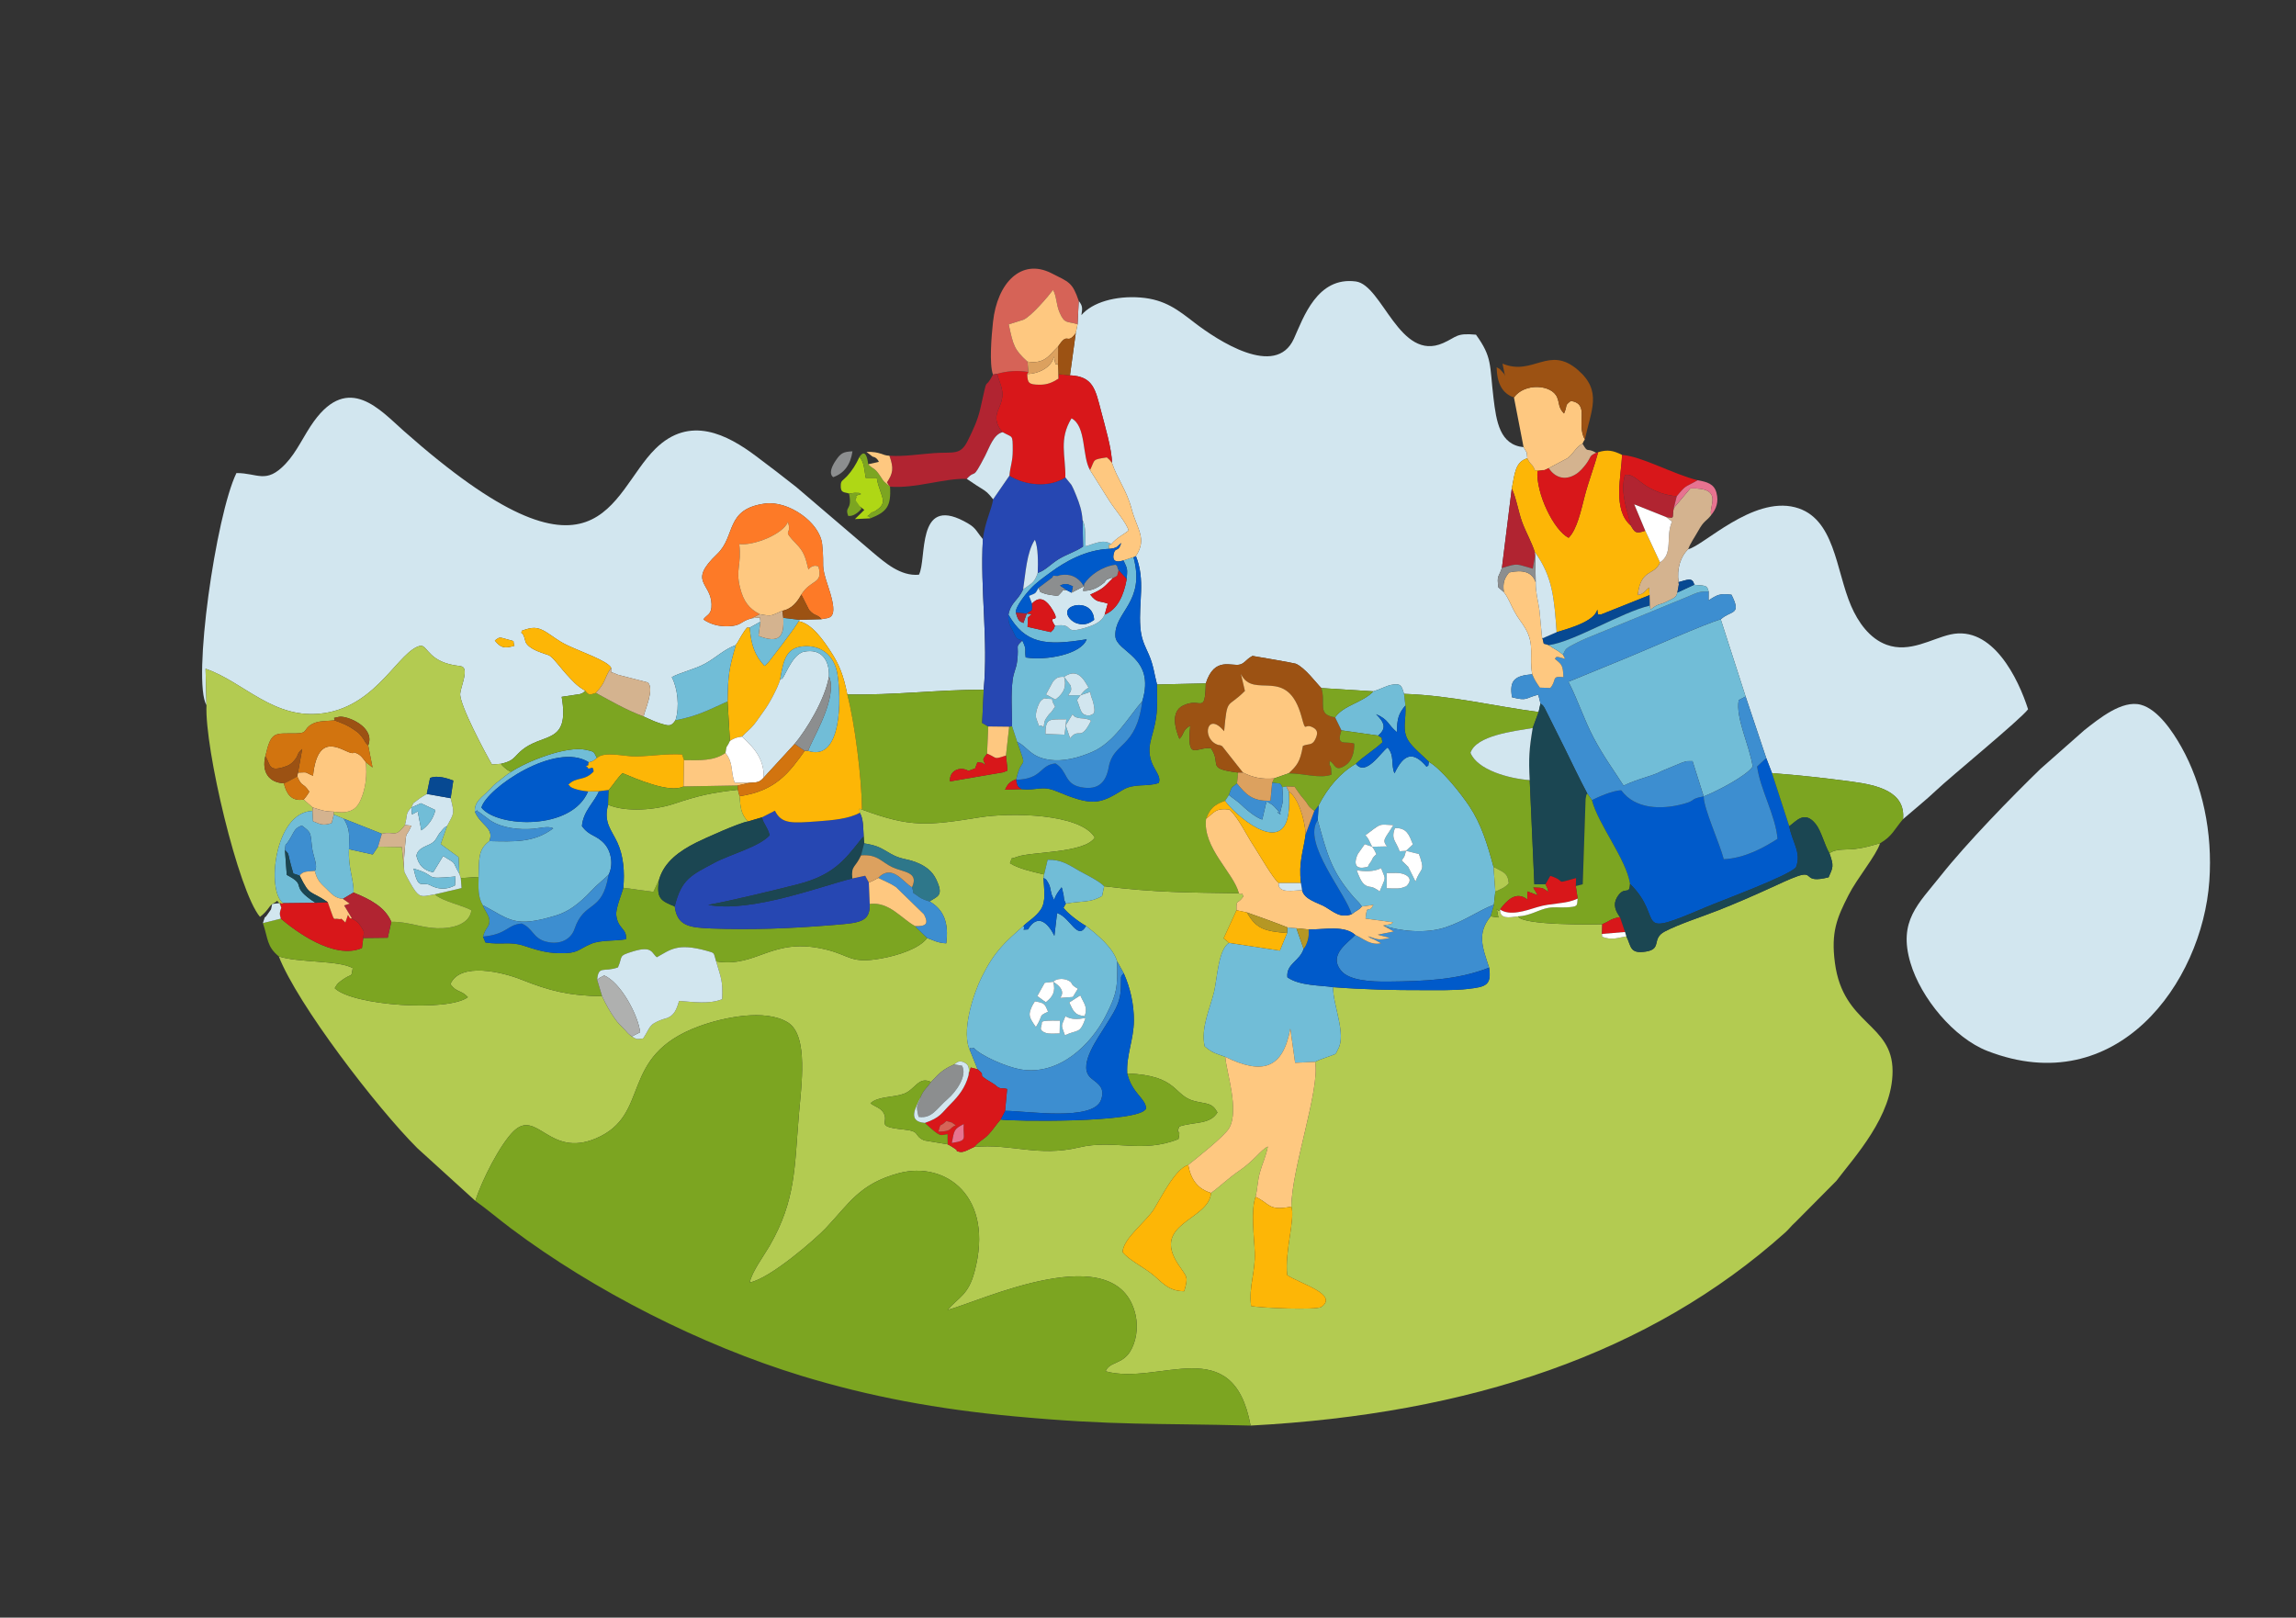 <?xml version="1.0" encoding="UTF-8"?>
<!DOCTYPE svg PUBLIC "-//W3C//DTD SVG 1.1//EN" "http://www.w3.org/Graphics/SVG/1.1/DTD/svg11.dtd">
<!-- Creator: CorelDRAW 2018 (64-Bit) -->
<svg xmlns="http://www.w3.org/2000/svg" xml:space="preserve" width="200mm" height="140.928mm" version="1.1" style="shape-rendering:geometricPrecision; text-rendering:geometricPrecision; image-rendering:optimizeQuality; fill-rule:evenodd; clip-rule:evenodd"
viewBox="0 0 20000 14092.8"
 xmlns:xlink="http://www.w3.org/1999/xlink">
 <rect x="0" y="0" width="20000" height="14092.8" fill="#333333" stroke="none"/>
 <defs>
  <style type="text/css">
   <![CDATA[
    .fil4 {fill:#005ACA}
    .fil22 {fill:#074992}
    .fil11 {fill:#1B4652}
    .fil5 {fill:#2647B2}
    .fil17 {fill:#2E778A}
    .fil7 {fill:#3D8ED0}
    .fil3 {fill:#71BDD7}
    .fil2 {fill:#7CA521}
    .fil19 {fill:#8C8E8F}
    .fil10 {fill:#9C5213}
    .fil21 {fill:#AFB0AF}
    .fil18 {fill:#AFD715}
    .fil14 {fill:#B12431}
    .fil0 {fill:#B3CB51}
    .fil25 {fill:#B59724}
    .fil16 {fill:#D2740F}
    .fil1 {fill:#D2E6EF}
    .fil15 {fill:#D4B38F}
    .fil13 {fill:#D66357}
    .fil9 {fill:#D8171A}
    .fil23 {fill:#DCA15F}
    .fil24 {fill:#E77390}
    .fil12 {fill:#FD7A27}
    .fil6 {fill:#FDB606}
    .fil8 {fill:#FEC880}
    .fil20 {fill:white}
   ]]>
  </style>
 </defs>
 <g id="Layer_x0020_1">
  <g id="_1513460505776">
   <path class="fil0" d="M7523.38 7287.17l4.05 60.09c121.5,20.27 140.34,38.34 229.32,89.2 95.17,54.4 129.78,39.53 223.81,76.05 78.13,30.34 138.46,74.41 173.32,146.58 70.63,146.25 12.64,148.1 -56.57,194.2 124.69,71 168.7,188.91 145.23,364.94 -73.85,-2.97 -112.13,-27.1 -166.24,-46.1 -68.52,92.14 -253.12,151.69 -402,178.19 -264.74,47.12 -266.25,-25.21 -474.63,-76.85 -477.71,-118.39 -598.87,160.31 -961.55,102.15 41.59,145.23 59.7,162.45 52.36,329.44 -111.69,45.25 -251.61,23.86 -375.03,14.87 -22.24,76.82 -42.88,122.38 -99.53,147.36 -66.55,29.34 40.91,-15.61 -30.17,9.36 -4.83,1.69 -10.54,2.72 -15.36,4.46 -124.55,44.86 -102.74,68.6 -168.03,165.96 -64.36,8.23 -50.12,9.1 -99.13,-16.98 -49.98,-39.48 -30.96,-28.49 -69.81,-68.51 -33.02,-34.03 -46.31,-43.85 -75.26,-84.22 -43.64,-60.83 -80.86,-128.36 -113.6,-198.27 -287.02,-3.91 -461.97,-48.11 -701.35,-144.3 -159.88,-64.27 -536.32,-158.13 -620.12,39.1 55.78,75.64 93.31,49.13 152.36,113.32 -171.01,129.93 -1005.39,74.24 -1159.64,-78.4 21.43,-41.02 38.53,-53.06 83.42,-83.35 69.85,-47.12 59.64,-3.32 73.39,-91.27 -120.42,-69.28 -471.18,-45.61 -644.13,-101.93 163.39,418.03 850.6,1314.72 1206.73,1670.39l505.46 459.43c59.24,-187.83 218.48,-493.27 330.63,-604.3 205.53,-203.48 310.42,232.65 718.75,60.46 490.32,-206.77 188.13,-715.34 898.27,-976.92 204.1,-75.18 578.69,-157.78 776.63,-32.26 179.42,113.77 114.56,553.95 93.68,803.1 -38.27,456.46 -25.38,743.53 -254.64,1141.15 -48.32,83.81 -157.64,231.72 -173,319.71 181.99,-36.51 574.83,-381.09 660.19,-471.11 205.17,-216.36 294.74,-388.33 636.29,-480.57 409.27,-110.53 837.68,202.97 660.95,859.94 -54.28,201.82 -135.92,217.67 -234.96,331.2 278.28,-71.56 1479.99,-647.78 1637.74,42.08 26.01,113.72 4.75,238.94 -48.43,322.26 -70.18,110 -178.56,85.6 -212.26,169.94 467.9,128.84 1110.82,-354.37 1263.06,472.85 1908.67,-101.02 3478.7,-625.93 4655.79,-1680.7 35.74,-32.02 51.11,-56.79 88.55,-90.09l358.21 -360.96c157.9,-209.52 489.58,-562.98 489.69,-955.74 0.11,-419.87 -429.62,-399.97 -501.95,-941.6 -36.29,-271.77 18.23,-395.32 118.05,-591.98 75.23,-148.24 242.45,-346.6 275.09,-452.16 -78.32,21.3 -131.9,39.53 -219.3,49.74 -71.02,8.3 -168.44,-4.91 -221.53,38.17 39.96,111.36 30.84,121.53 -7.75,208.8 -231.16,57.62 -119.97,-61.87 -269.43,-10.19 -67.57,23.37 -160.22,67.76 -224.79,97.25 -159.54,72.85 -308.6,137.83 -462.73,198.76 -139.93,55.31 -347.8,121.78 -470.49,186.57 -118.92,62.79 -19.44,151.91 -163.84,174.59 -143.62,22.55 -126.57,-46.41 -170.28,-132.47 -87.94,13.81 -120.51,35.71 -211.12,3.54l-1.22 -24.73 2.4 -84.94c-56.62,2.76 -695.9,12.86 -733.45,-68.13 -79.6,10.21 -157.28,26.42 -157.31,-59.91 -22.48,52.69 -43.18,-86.66 -13.83,69.6l-68.21 -9.82c-120.78,150.53 -70.98,268.69 -12.65,446.83 22.77,154.58 -28.74,167.4 -185.49,185.56 -117.68,13.62 -259.1,10.18 -379.26,10.42 -271.22,0.55 -524.79,-5.06 -795.02,-25.81 -0.35,160.86 118.04,411.1 43.65,539.95 -28.63,55.86 -5.02,34.11 -92.56,68.18 -41.39,16.11 -64.25,20.06 -107.12,42.57 44.76,238.3 -205.29,929.14 -206.91,1261.48 35.22,103.08 -59.55,394.2 -36.3,596.23 108.76,73.65 453.45,167.75 297.17,277.76 -40.76,28.7 -535.55,8.86 -611.75,-8.53 -21.33,-174.11 38.48,-292.24 32.21,-466.27 -5.05,-140.29 -36.41,-364.96 6.66,-484.54 17.36,-69.77 17.54,-140.76 38.54,-214.78 21.81,-76.83 50.13,-133.02 68.93,-223.51 -62.91,29.55 -113.59,118.09 -246.64,208.84 -97.52,66.52 -173.53,141.94 -248.45,195.3 -16.7,239.39 -524.41,260.87 -285.75,622.09 78.13,118.26 90.02,101.75 51.96,234.21 -147.5,-0.07 -200.48,-89.86 -288.26,-156.11 -85.95,-64.87 -188.83,-114.24 -248.74,-184.13 6.02,-122.09 206.59,-266.13 275.28,-377.87 65.16,-106 185.22,-350.54 296.55,-381.99 67.38,-54.03 315.15,-248.6 356.75,-320.99 90.61,-157.69 -24.13,-485.74 -33.7,-620.66 -100.43,-36.58 -110.08,-34.12 -180.01,-92.38 -34.01,-164.37 46.37,-324.9 82.68,-475.21 26.65,-110.31 35.96,-370.86 130.76,-425.29l-47.96 -40.26 112.38 -244.08c-1.97,-105.36 7.64,-43.13 60.12,-121.05 -26.03,-60.55 0.19,3.6 -39.18,-27.01 -439.02,-6.77 -735,-6.22 -1174.16,-61.27l-17.77 84.68c-103.9,61.43 -167.65,40.57 -315.92,66.69l-20.48 36.23c34.11,46.66 129.48,120.69 196.63,158.45 91.27,71.26 234.43,185.43 270.76,308.65l57.83 103.97c54.98,123.56 89.37,267.23 88.02,413.52 -1.53,165.64 -66.6,297.69 -58.07,458.72 453.89,17.64 397.18,195.42 590.27,242.08 109.03,26.34 147.03,11.34 195.76,97.65 -67.11,108.26 -197.16,78.38 -332.73,122.46 -39.45,106.52 21.45,-15.94 -6.97,109.49 -320.95,128.63 -557.39,-0.54 -867.33,72.94 -356.94,84.63 -592.21,-35.43 -911.28,-4.34 -33.18,13.7 -91.55,51.17 -125.36,43.38 -55.7,-12.84 -3.19,-0.34 -40.45,-26.43 -4.61,-3.23 -41.33,-28.17 -65.89,-39.65l-203.71 -33.97c-100.32,-45.1 -23.96,-79.31 -180,-95.21 -256.85,-26.15 -122.19,-57.6 -175.42,-146.29 -26.42,-44.02 -75.85,-53.11 -113.51,-82.22 67.05,-62.02 199.23,-48.65 290.85,-82.55 100.18,-37.07 126.92,-154.71 236.94,-103 65.6,-68.62 94.34,-105.99 202.48,-153.17 19.48,-11.9 38.62,-44.48 94.05,-13.08 40.69,23.04 34.52,61.57 30.57,107.72l18.84 -67.44 59.41 15.21 -60.7 -150.99c-89.4,-169.89 26.15,-510.63 97.56,-653.43 113.81,-227.55 198.93,-298.63 363.46,-445.2 39.39,-39.86 104.55,-75.22 148.74,-139.71 50.6,-73.85 29.17,-177.33 24.9,-278.53l5.7 -29.19c-102.45,-23 -227.08,-52.55 -297.52,-98.08 28.62,-64.03 -17.81,-25.6 65,-56.61 118.91,-44.51 588.08,-29.04 673.81,-167.05 -124.79,-211.78 -736.79,-218.13 -997.48,-176.61 -464.56,74 -606.21,89.81 -1030.31,-66.73 -32.8,-12.18 -19.67,-13.11 -19.67,27.57 32.74,49.31 29.47,133.88 34.51,206.35z"/>
   <path class="fil1" d="M4310.21 5580.22c43.42,-30.36 33.85,-31.39 103.94,-11.39 90.58,25.83 43.71,4.21 67.39,56.63 -89.5,27.39 -120.23,17.77 -171.33,-45.24zm-2511.49 563.1l-8.17 -317.22c337.44,116.07 595.16,451.39 1033.25,386.79 469.38,-69.22 652.47,-553.84 843.01,-587.94 61.44,4.72 71,148.86 336.53,177.15 2.23,0.24 8.68,1.74 10.38,1.98 78.33,10.86 0.2,176.13 -5.08,238.31 -8.17,96.27 226.02,531.31 276.75,617.97l77.79 -6.17c109.06,-24.17 110.09,-53.46 169.85,-107.61 189.79,-172 433.28,-47.34 359.63,-475.79l161.24 -24.26c43.78,-19.7 13.78,-1.66 44.09,-28.8 -77.23,-43.11 -117.54,-94.28 -166.15,-146.12 -29.88,-31.87 -103.05,-127.44 -130.49,-148.6 -26.66,-20.56 -13.98,-11.23 -53.74,-25.75 -39.54,-14.43 -139.55,-43.82 -168.94,-102.78l-12.35 -44.41c-0.83,-2.35 -3.25,-7.98 -4.11,-10.21 -15.56,-40.37 -25.6,-7.84 -17.42,-44.53 90.81,-32.91 134.3,-36.91 212.54,11.17 63.67,39.13 100.34,74.58 184.92,115.17 118.03,56.64 350.12,135.08 381.39,195.86 19.87,71.97 -42.96,13.47 58.6,61.03l260.03 66.72c62.33,54.69 -27.67,246.73 -35.99,296.58 36.52,17.01 96.04,44.97 137.09,57.82 87.8,27.49 102.31,31.23 140.73,-24.9 38.21,-116.65 17.54,-284.46 -32.34,-375.24 62.79,-36.98 202.02,-68.8 291.27,-118.43 98.97,-55.04 160.7,-121.34 266.13,-161.28 16.85,-22.64 28.76,-45.9 49.34,-81.94 1.75,-3.05 29.94,-47.03 30.47,-47.55 33.89,-33.64 -7.03,-17.57 41.99,-22.35l92.7 -51.71 -3.77 -37.04 -71.6 7.25c-101.33,25.07 -84.03,66.85 -208.08,69.52 -81.99,1.78 -151.69,-17.56 -213.4,-59.58 34.55,-46.77 73.95,-40.04 71.35,-133.52 -5.24,-188.5 -208.94,-191.11 48.31,-435.65 166.45,-158.21 66.97,-392.37 417.71,-440.23 201.54,-27.49 477.27,162.03 497.6,354.65 23.09,218.8 -18.77,156.49 55.85,379.7 99.4,297.34 -5.13,254.91 -60.91,272.87l-192.19 5.25 -7.66 12.88c114.86,18.19 216.95,169.24 274.47,255.99 80.68,121.69 115.76,213.77 149.12,381.09 406.04,9 796.48,-41.95 1188.25,-40.52 40.77,-435.92 -31.8,-869.87 -7,-1311.6 -70.61,-85.84 -57.4,-100.65 -166.13,-157.56 -415.08,-217.22 -319.86,329.74 -390.58,467.07 -161.26,15.51 -298.41,-107.74 -399.86,-192.29l-667.8 -570.55c-123.57,-97.91 -218.13,-169.99 -349.46,-268.7 -252.9,-190.1 -579.44,-360.83 -878.92,-65.22 -400.09,394.93 -485.11,1355.39 -2192.25,-156.18 -205.42,-181.89 -479.21,-501.93 -782.35,-82.91 -88.82,122.79 -145.72,263.23 -247.16,370.28 -169.97,179.36 -241.68,79.16 -427.5,80.04 -178.96,365.67 -385.93,1811.84 -260.98,2022z"/>
   <path class="fil1" d="M9396.61 2621.66l-9.97 203.32 -16.05 77.69 -50.36 367.02c202.26,9.41 221.14,120.74 271.79,314.81 30.47,116.75 95.4,337.69 93.83,447.61 49.26,145.75 127.72,236.24 171.56,402.39 46.33,175.55 137.67,257.53 37.24,409.77 84.37,210.22 22.62,403.8 38.47,616.9 8.11,109.13 37.2,156.92 74.86,243.05 39.99,91.49 47.99,174.56 70.58,259.14l424.86 -9.71c75.78,-238.83 226.91,-144.18 298.2,-164.54 42.83,-12.22 47.33,-40.91 108.54,-74.79 37.85,5.43 365.14,62.71 377.03,67.83 81.69,35.19 179.02,169.31 222.92,212.24l453.08 28.5c50,-13.86 112.68,-48.04 155.22,-56.23 89.81,-17.3 90.33,11.72 111.88,78.14 414.3,14 781.97,107.51 1172.19,158.27l16.42 -74.16 -19.32 -77.01c-119.59,30.52 -90.97,56.96 -228.61,22.85 -25.22,-148.91 23.99,-188.03 176.12,-200.47 -28.58,-151.1 23.49,-253.65 -57.72,-395.74 -32.66,-57.14 -65.67,-90.22 -101.7,-158.56 -28.06,-53.21 -50.28,-114.96 -88.22,-161.88l-47.36 -40.73c-14.34,-107.49 1.68,-84.69 30.6,-168.82l86.05 -691.89c27.05,-135.87 30.64,-232.91 135.1,-263.91 -8.94,-76.19 8.48,-23.16 -32.28,-97.03 -206.77,-20.77 -237.33,-221.85 -262.2,-429.56 -34.76,-290.41 -9.2,-352.25 -152.41,-550.53 -176.13,-16.28 -164.41,19.34 -286.23,73.14 -380.55,168.06 -528.3,-506.47 -760.71,-536.89 -336.11,-44 -456.18,314.98 -538.86,498.14 -158.4,350.89 -668.13,13.09 -865.83,-138.74 -138.93,-106.69 -254.63,-202.86 -471.78,-219.47 -214.51,-16.41 -418.52,41.33 -513.67,153.54 8.72,-59.23 13.11,-78.54 -23.26,-123.69z"/>
   <path class="fil2" d="M4140.68 10462.08c100.19,71.4 203.76,159.8 311.26,240.48 725.93,544.85 1656.96,1016.73 2527.71,1283.04 595.38,182.09 1191.62,291.62 1850.42,353.09 885.63,82.63 1236.65,58.82 2063.51,80.92 -152.24,-827.22 -795.16,-344.01 -1263.06,-472.85 33.7,-84.34 142.08,-59.94 212.26,-169.94 53.18,-83.32 74.44,-208.54 48.43,-322.26 -157.75,-689.86 -1359.46,-113.64 -1637.74,-42.08 99.04,-113.53 180.68,-129.38 234.96,-331.2 176.73,-656.97 -251.68,-970.47 -660.95,-859.94 -341.55,92.24 -431.12,264.21 -636.29,480.57 -85.36,90.02 -478.2,434.6 -660.19,471.11 15.36,-87.99 124.68,-235.9 173,-319.71 229.26,-397.62 216.37,-684.69 254.64,-1141.15 20.88,-249.15 85.74,-689.33 -93.68,-803.1 -197.94,-125.52 -572.53,-42.92 -776.63,32.26 -710.14,261.58 -407.95,770.15 -898.27,976.92 -408.33,172.19 -513.22,-263.94 -718.75,-60.46 -112.15,111.03 -271.39,416.47 -330.63,604.3z"/>
   <path class="fil1" d="M19245.09 7675.79c30.06,-425.11 -60.43,-841.26 -243.47,-1167.99 -74.95,-133.79 -205.07,-328.64 -353.54,-368.05 -162.88,-43.23 -363.08,120.26 -491.73,221.47l-381.85 337c-254.12,246.34 -643.76,646.89 -867.21,928.7 -197.93,249.62 -374.2,395.35 -265.77,761.49 90.78,306.55 378.67,654.68 671.57,768.16 1122.15,434.77 1869.01,-589.97 1932,-1480.78z"/>
   <path class="fil1" d="M14705.11 4785.04c-67.22,64.62 -100.01,171.64 -83.53,286.48 71.78,-18.53 122.29,-47.27 136.6,22.62 83,11.7 111.77,-4.68 125.39,58.68l-0.35 77.84c75.79,-49.86 98.68,-62.14 199.27,-49.44 91.38,181.51 -2.31,131.78 -93.34,214.49l216.52 672.12 179.57 536.33 50.29 131.34c234.39,17.57 463.92,42.98 695.27,73.99 225.55,30.23 468.89,87.09 446.14,326.87 105.5,-91.57 202.03,-168.2 288.23,-250.16 125.93,-119.72 737.54,-620.53 800.98,-707.25 -83.98,-264.06 -309.22,-734.69 -677.53,-651.18 -164.91,37.38 -353.6,162.72 -554.59,89.42 -149.22,-54.42 -248.59,-197.71 -309.37,-338.4 -134.48,-311.29 -139.86,-770.11 -488.97,-859.69 -371.69,-95.38 -798.04,336.43 -930.58,365.94z"/>
   <path class="fil2" d="M8898.71 6875.18l-143.72 4.62c23.94,-51.93 42.25,-69.56 98,-91.91 49.25,-221.96 103.51,-53.93 7.44,-324.81l-44.65 -136.54 -25.02 4.56 -28.15 250.94c17.98,174.02 21.05,118.84 -18.04,145.05l-469.28 80.46c-8.4,-93.81 87.06,-135.11 160.56,-91.68l58.74 -21.97c1.32,-2.44 2.09,-6.99 2.43,-7.98l13.6 -35.68c0.44,-4.8 2.93,-6.95 5.05,-10.03 67.96,11.51 27.69,-1.64 68.75,26.32 -23.03,-60.12 -31.01,-40.51 13.76,-101.24l10.37 -236.37 -53.22 -30.3 13.38 -289.68c-391.77,-1.43 -782.21,49.52 -1188.25,40.52 65.73,249.23 126.28,730.92 128.08,1003.79 424.1,156.54 565.75,140.73 1030.31,66.73 260.69,-41.52 872.69,-35.17 997.48,176.61 -85.73,138.01 -554.9,122.54 -673.81,167.05 -82.81,31.01 -36.38,-7.42 -65,56.61 70.44,45.53 195.07,75.08 297.52,98.08l30.81 -128.15c123.7,-2.46 183.03,44.24 276.53,97.22 56.02,31.75 172.33,86.33 215.48,133.49 439.16,55.05 735.14,54.5 1174.16,61.27 -45.46,-178.41 -318.35,-397.28 -286.25,-648.85 35.52,-93.23 72.93,-123.92 165.78,-156.82l33.21 -50.28c31.09,-87.06 18.09,-56.11 70.46,-100.76l9.59 -94.54c-285.82,-37.33 -138.62,-66.49 -236.12,-211.96 -129.52,-16.8 -211.76,123.79 -180.74,-196.99 -70.5,39.2 -49.47,71.31 -94.32,115.38 -40.84,-97.84 -73.28,-236.77 29.23,-289.12 158.24,-80.82 193.16,88.52 200.56,-194.57l-424.86 9.71c0.68,227.36 9,261.53 -50.22,469.61 -66.31,233.02 101.41,296.69 65.7,387.75 -100.68,37.24 -215.54,-0.51 -315.9,62.11 -206.52,128.88 -269.42,137.77 -578.99,9.1 -123.47,-51.32 -167.59,-2.34 -300.44,-16.75z"/>
   <path class="fil0" d="M1798.72 6143.32c-17.57,374.78 277.4,1621.96 465.95,1844.4 77.21,-58.55 77.49,-99.1 118.59,-118.6 49.75,-23.62 13.25,-33.93 50.4,-1.23l16.67 39.1c-18.27,-68.94 -9.73,-22.05 17.61,-38.4 -149.8,-100.06 -78.31,-794.19 254.03,-803.83l2.17 -30.07 -78.94 -68.82c-108.66,17.62 -150.16,-51.37 -172.71,-141.73 -129.07,-5.95 -195.66,-97.79 -160.68,-237.51 50.43,-219.72 79.02,-195.03 263.11,-197.3 115.13,-1.41 60.09,-34.39 143.07,-81.09 56.8,-31.97 126.72,-23.69 194.54,-33.25 16.01,-27.5 -39.65,-12.08 40.7,-29.83 62.8,-13.88 319.44,84.82 254.04,249.23l37.79 191.68 -57.81 -45.08c9.76,117.6 0.16,214.02 -40.49,316.02 -37.61,94.34 -97.18,135.7 -239.32,114.37l0 24.76 86.58 36.09c35.72,14.05 331.55,130.7 332.23,131.33 109.83,-27.4 113.08,43.03 201.09,-75.88 22.87,-86.04 2.28,-99.93 56.26,-152.58 27.81,-58.76 -0.67,-20.82 55.18,-66.59 24.66,-20.22 57.96,-38.22 78.62,-51.55l28.88 -139.27c63.84,-25.28 144.16,1.14 202.56,22.52l-23.3 153.83c35.61,140.67 29.54,127.6 -31.15,242.27l-55.42 157.49 155.08 113.25 7.32 144.57 12.43 38.1 155.2 -9.84c5.59,-155.22 -7.25,-237.56 93.88,-312.18 43.63,-116.8 -71.65,-131.6 -126,-255.09 -9.25,-89.05 70.5,-134 119.16,-184.62 43.51,-45.26 35.64,-42.52 92.74,-86.19 35.94,-27.49 67.19,-54.97 102.41,-77 -40.92,-24.56 -8.1,1.52 -55.35,-36.83 -22.92,-18.6 -14.96,-13.99 -32.66,-33.78l-77.79 6.17c-50.73,-86.66 -284.92,-521.7 -276.75,-617.97 5.28,-62.18 83.41,-227.45 5.08,-238.31 -1.7,-0.24 -8.15,-1.74 -10.38,-1.98 -265.53,-28.29 -275.09,-172.43 -336.53,-177.15 -190.54,34.1 -373.63,518.72 -843.01,587.94 -438.09,64.6 -695.81,-270.72 -1033.25,-386.79l8.17 317.22z"/>
   <path class="fil2" d="M4013.8 7649.72l7.03 87.31 -233.42 54.63c68.31,61.49 249.07,96.99 318.9,138.75 -15.75,122.33 -165.47,160.75 -299.89,156.49 -137.73,-4.36 -256.24,-58.92 -397.74,-56.1l-31.11 138.73 -213.51 2.45 -11.28 87.48c-245.71,106.96 -590.28,-157.29 -706.58,-256.07l-156.13 38.53c47.25,141 32.69,202.28 138.42,290.34 172.95,56.32 523.71,32.65 644.13,101.93 -13.75,87.95 -3.54,44.15 -73.39,91.27 -44.89,30.29 -61.99,42.33 -83.42,83.35 154.25,152.64 988.63,208.33 1159.64,78.4 -59.05,-64.19 -96.58,-37.68 -152.36,-113.32 83.8,-197.23 460.24,-103.37 620.12,-39.1 239.38,96.19 414.33,140.39 701.35,144.3l-42.92 -143.44c12.24,-128.15 54.82,-62.72 181.22,-107.68 45.52,-101.27 -3.97,-98.34 133.52,-140.09 170.89,-51.89 159.45,19.37 205.71,51.54 117.6,-65.3 176.9,-126.6 430.6,-57.01 81.08,22.24 60.01,14.38 85.43,93.21 362.68,58.16 483.84,-220.54 961.55,-102.15 208.38,51.64 209.89,123.97 474.63,76.85 148.88,-26.5 333.48,-86.05 402,-178.19l-94.39 -90.85c-1.88,-7.66 -7.4,-8.49 -10.5,-13.18 -117.26,-62.19 -224.32,-214.85 -395.36,-192.94 4.19,165.81 -92.63,165.29 -357,186.54 -343.11,27.57 -673.7,40 -1018.64,27.36 -200.85,-7.37 -300.65,-23.78 -323.1,-191.84 -114.85,-47.99 -165.46,-64.96 -135.42,-236.23l-50.43 108.93 -261.93 -35.57c-12.31,50.78 -67.51,177.74 -61.45,237.54 12.33,121.89 96.87,117.64 83.97,210.92 -97.81,16.55 -220.67,5.37 -301.5,39.16 -122.63,51.26 -109.92,87.1 -286.55,82.2 -116.3,-3.24 -205.98,-33.84 -302.52,-65.29 -120.47,-39.26 -197,-5.06 -333.05,-28.06l-20.72 -51.08c24.65,-88.78 57.95,-79.33 55.66,-142.47 -1.43,-39.75 -39.5,-84.31 -58.4,-131.79 -43.95,-74.27 -37.19,-152.8 -35.97,-245.6l-155.2 9.84z"/>
   <path class="fil3" d="M12250.67 7719.98c-59.67,28.87 -93.69,19.59 -171.71,19.03l-0.29 -133.08c52.69,1.01 116.01,-8.69 163.14,15.32 78.98,40.25 8.99,97.86 8.86,98.73zm-433.3 -138.84c68.76,13.13 152.11,13.67 213.45,-17.62 42.23,112.75 43.86,63.25 -13.8,204.66 -4.67,-3.11 -10.35,-11.07 -13.33,-12.94l-36.13 -20.34c-40.25,-16.34 -38.68,-1.7 -75.72,-24.39 -36.04,-22.07 -58.01,-87.67 -74.47,-129.37zm429.72 -168.63l112.75 28.06c1.67,4.41 9.54,24.67 11.54,30.89 40.21,124.57 3.49,85.89 -41.28,208.11l-48.77 -97.76c-32.7,-61.24 -1.03,-11.14 -32.46,-47.19l-39.79 -38.45c28.99,-38.94 23.97,-31.36 38.01,-83.66zm-294.58 -35.77c13.73,17.84 23.08,33.63 37.34,65.49 -47.72,41.15 -23.64,34.52 -58.12,78.8 -25.33,32.54 2.32,27.88 -45.95,36.3 -99.48,17.36 -84.03,-63.93 -57.38,-118.38l59.52 -84.54 64.59 22.33zm294.58 35.77l-55.25 3.7c-33.8,-94.36 -76.55,-102.92 -41.52,-201.91 106.29,-4 124.84,61.89 157.37,142.17l-60.6 56.04zm-294.58 -35.77c-26.29,-49.36 -26.71,-66.12 -58.47,-100.11 145.06,-109.44 111.22,-94.12 243.36,-88.13 -69.23,115.76 -103.76,127.55 -54.99,185.45l-129.9 2.79zm-142.15 -722.49c-131.76,74.7 -246.8,208.77 -324.49,362.61l-7.35 129.2c79.4,283.71 113.99,440.36 311.52,667.72 34.87,40.14 43.91,40.98 72.18,83.82l100.73 -14.23c-41.16,87.54 -54.36,-25.1 -68.11,119.05l240.11 32.91c-5,5.5 -10.07,6.93 -14.16,14.19l-73.14 13.46c148.74,50.05 370.15,73.4 542.33,16.45 171.01,-56.56 290.43,-148.02 423.14,-197.71l12.26 -113.54 -15.3 -215.24c-53.58,-198.31 -106.7,-372.99 -210.36,-528.76 -80.4,-120.83 -247.89,-327.73 -353.22,-387.24 -9.91,46.51 5.34,22.37 -19.82,42.86 -118.62,-140.52 -199.97,-111.11 -279.36,57.54 -33.91,-78.16 3.37,-150.55 -59.86,-225.34 -60.79,42.28 -189.06,256.39 -277.1,142.25z"/>
   <path class="fil3" d="M14840.36 6938.25c112.22,-42.61 375.45,-180.07 427.29,-260.35 -32.31,-196.52 -150.09,-423.21 -122.17,-578.78l60.19 -31.29 -216.52 -672.12c-128.69,34.29 -657.68,270.37 -834.16,341.75l-492.73 202c80.52,154.38 137.18,331.86 217.6,484.12 90.64,171.6 177.29,285.73 262.88,421.07 112.42,-55.33 249.18,-85.19 311.13,-116.78 3.89,-1.98 8.62,-5.15 12.63,-7.15l184.47 -76.66c49.99,-15.8 32.5,-12.51 92.68,-12.9l96.71 307.09z"/>
   <path class="fil3" d="M9070.42 8934.61c18.04,-29.79 -44.46,-46.59 162.02,-42.7l-1.87 111.67c-41.77,-0.32 -91.39,6.62 -124.95,-6.33 -61.62,-23.77 -31.7,-51.05 -35.2,-62.64zm205.97 84.58c-35.72,-101.11 -33.7,-68.11 4.14,-166 49.29,29.67 102.83,28.47 175.67,15.64 -50.42,143.81 -65.44,96.52 -179.81,150.36zm-252.91 -71.57c-64.25,-90.43 -65.87,-107.06 -35.21,-178.52 2.24,-5.23 5.62,-10.52 7.91,-15.17l18.34 -30.1c92.1,14.81 85.2,24.98 115.12,89.55 -90.89,44.19 -35.37,21.03 -106.16,134.24zm290.64 -214.07l96.1 -62.13c33.91,76.49 65.67,100.31 38.71,180.42 -91.57,-6.31 -101.07,-49.64 -134.81,-118.29zm-140.29 -180.51c25.02,85.25 -4.83,132.77 -64.25,178.33l-74.04 -53.43 64.57 -115.72 73.72 -9.18zm0 0c27.26,-28.61 90.12,-32.02 131.74,-11.03 49.86,25.15 4.12,27.13 83.48,71.8l-43.57 71.68 -110.25 8.39c4.91,-9.83 60.08,-66.99 -61.4,-140.84zm-258.13 -487.28c-164.53,146.57 -249.65,217.65 -363.46,445.2 -71.41,142.8 -186.96,483.54 -97.56,653.43 -14.26,-71.38 -10.2,-12.3 26.7,-36.72 60.11,70.55 288.23,167.91 406.31,188.56 338.42,59.21 616.38,-217.09 743.34,-465.56 100.38,-196.43 104.22,-250.29 100.05,-475.08 -36.33,-123.22 -179.49,-237.39 -270.76,-308.65 -74.56,133.29 -134.08,-73.46 -252.31,-112.72l-23.45 199.21c-0.04,-0.05 -111.86,-252.03 -230.21,-56.48 -69.99,2.96 -18.86,8.74 -38.65,-31.19z"/>
   <path class="fil4" d="M14840.36 6938.25c-127.91,23.7 -57.92,33.2 -174.69,65.14 -196.94,53.87 -424.59,44.55 -542.89,-117.72 -69.65,-0.9 -202.68,57.86 -255.78,85.21 53.76,211.18 300.14,514.97 331.86,729.44 314.74,309.31 -2.99,486.84 655.91,205.29 144.69,-61.83 724.99,-274.33 789.44,-349.57 51.06,-127.15 -33.28,-219.08 -58.48,-358.09l-150.2 -462.45 -50.29 -131.34c-27.34,26.19 -53.51,48.03 -79.12,73.74 25.32,196.12 162.48,431.06 177.34,630.17 -119.49,77 -283.58,167.92 -468.14,177.56 -35.42,-138.6 -175.82,-442.84 -174.96,-547.38z"/>
   <path class="fil5" d="M6637.46 7120.7c16.52,65.68 45.24,76.64 67.45,155.93 -95.55,103.55 -344.63,165.91 -483.03,240.39 -197.91,106.51 -286.63,139.11 -344.57,380.2 22.45,168.06 122.25,184.47 323.1,191.84 344.94,12.64 675.53,0.21 1018.64,-27.36 264.37,-21.25 361.19,-20.73 357,-186.54l-7.7 -186.04 -31.74 -59.51 -112.17 23.54c-258.91,61.96 -882.51,302.77 -1255.03,230.21 211.19,-39.09 548.16,-120.92 779.15,-179.47 306.72,-77.74 408.95,-211.36 541.53,-379.15 18.13,-22.94 18.45,-23.18 33.29,-37.57 -5.04,-72.47 -1.77,-157.04 -34.51,-206.35 -92.54,52.66 -236.09,65.1 -369.19,74.76 -221.01,16.03 -312.23,24.66 -369.64,-92.67l-112.58 57.79z"/>
   <path class="fil3" d="M9288.79 6266.3l-14.82 134.1 -167.02 -6.13c-2.01,-149.25 45.69,-123.8 181.84,-127.97zm32.78 166.21l-38.59 -113.13 59.06 -96.49c21.95,22.89 15.16,23 55.15,32.22 15.9,3.66 39.96,2.79 55.47,6.09 43.58,9.27 39.95,11.15 51.64,17.54 -95.25,190.97 -102.29,51.21 -182.73,153.77zm90.93 -375.79l83.72 -28.68c11.03,61.32 17.73,50.3 28.97,101.15 20.48,92.62 1.14,89.16 -31.77,103.69 -84.23,4.24 -76.74,-51.11 -112.21,-133.76l21.52 -30.8c1.23,-1.56 6.41,-7.82 9.77,-11.6zm-318.16 26.07c120.67,20.77 36.15,-24.9 96.72,73.16l-31.99 46.38c-2.54,2.95 -7.46,6.74 -10.1,9.83 -2.66,3.1 -7.26,6.91 -9.87,10.15 -2.62,3.25 -6.48,7.66 -8.95,11.1 -36.67,50.97 -29.8,46.58 -39.19,101.77 -67.14,-53.18 -12.8,59.87 -63.78,-74.42 -16.65,-43.87 21.1,-132.12 35.28,-150.49 1.85,-2.39 6.59,-7.12 8.51,-9.22 3.05,-3.34 19.01,-13.24 23.37,-18.26zm174.76 -186.11c21.06,77.44 5.37,138.53 -75.82,198.1l-82.31 -44.34 61.31 -112.81c27.88,-32.02 43.42,-43.09 96.82,-40.95zm143.4 160.04l-108.4 1.29c20.1,-31.93 34.7,-38.8 21.06,-86.87l-56.06 -74.46c59.93,-40.22 118.44,-48.26 175.4,32.02 3.59,5.05 15.41,24.49 18.03,28.63l20.55 33.87c-38.27,20.73 -52.71,44.49 -70.58,65.52zm-373.08 -1065.48c-28.82,87.81 -54.06,90.56 -127.17,143.43 -45.4,99.52 -106.22,110.05 -127.81,220.47 144.79,250.39 317.96,274.52 681.47,214.16 -47.98,131.81 -353.41,187.3 -531.21,158.51 -12.53,-80.8 13.62,-56.78 -29.48,-147.49 -67.31,66.78 -25.96,26.17 -44.83,178.61 -8.72,70.36 -29.87,92.03 -39.64,166.43 -15.78,120.27 -5.36,277.86 -4.97,401.18l44.65 136.54c89.66,41.1 109.82,128.97 274.3,155.07 132.09,20.97 267.3,-20.3 374.08,-65.07 199.37,-83.59 319.47,-306.19 441.62,-444.88 118.45,-390.62 -228.54,-423.21 -234.87,-567.62 -9.33,-212.61 264.96,-292.29 157.96,-687.01l-87.43 28.78c38.62,78.68 34.44,74.8 27.98,165.17 -24.79,137.82 -79.3,262.24 -191.48,307.14 -29.36,70.55 -107.59,97.59 -191.45,121.2 -175.27,49.34 -62.79,-49.1 -241.6,-24.96 -14.81,44.3 -10.35,27.98 -36.28,56.03l-202.66 -45.8c7.48,-99.73 -13.7,-63.93 37.06,-110.77l-44.19 -4.75 -28.72 82.24c-19.15,-14.16 -43.59,0.27 -65.63,-90.85 -7.81,-48.67 89.92,-166.53 121.04,-200.43 59.36,-64.66 112.95,-99.66 185.99,-153.5 126.19,-93.03 303.86,-193.17 506.55,-201.47 -8.14,-59.19 -9.68,-21.16 17.29,-40.91 -65.54,-46.42 -141.64,-5.73 -222.8,18.65 -6.79,-75.09 4.96,-172.22 -27.23,-227.77l4.12 230.37c-69.85,46.98 -143.71,67.32 -210.94,108.35 -69.17,42.22 -119.2,101.12 -183.72,120.95z"/>
   <path class="fil6" d="M13921.42 3939.73c-32.99,122.75 -82.9,249.73 -117.56,383.51 -30.86,119.11 -66.27,289.96 -140.02,362.11 -128.74,-65.17 -283.73,-384.57 -271.72,-581.7l63.68 -8.65 -84.46 2.97c-26.89,-65.91 -32.94,-36.5 -67.5,-105.22 -104.46,31 -108.05,128.04 -135.1,263.91 38.46,77.61 57.78,203.43 90.34,291.79 33.31,90.39 80.07,168.28 109.9,260.13 157.38,215.98 169.03,405.25 190.69,698.92 109.35,-33.51 324.88,-90.93 354.8,-196.61 3.88,71.4 12.86,30.57 28.73,43.68l425.49 -169.75 -3.11 -66.94c-40.78,31.29 -42.19,54.39 -99.37,67.06 25.62,-236.18 147.61,-166.11 193.73,-285.58l-128.24 -275.42c-83.15,28.63 -90.75,15.23 -125.96,-45.11 -162.14,-138.3 -81.67,-435.53 -76.67,-615.68 -75.95,-38.02 -125.1,-48.53 -207.65,-23.42z"/>
   <path class="fil2" d="M12242.17 6146.28c8.33,121.14 -33.27,215.09 27.2,308.68 37.82,58.53 119.39,123.46 177.13,181.98 105.33,59.51 272.82,266.41 353.22,387.24 103.66,155.77 156.78,330.45 210.36,528.76 79.88,43.87 124.9,47.7 132.7,142.81 -42.21,43 -56.85,42.6 -117.4,72.43l-12.26 113.54 -28.99 101.49 68.21 9.82c-29.35,-156.26 -8.65,-16.91 13.83,-69.6 57.71,-76.24 137.97,-164.82 238.49,-87.33l0 -70.17 90.48 33.51 -39.25 -67.45c91.68,2.86 74.5,0.4 132.21,38.92 -15.52,-47.44 -1.23,-19.98 -25.68,-67.08l-96.91 0.21 -40.34 -907.42c-185.41,-13.85 -456.47,-89.74 -516.22,-238.47 51.03,-150.79 373.92,-187.46 542.02,-215.77l51.51 -139.31c-390.22,-50.76 -757.89,-144.27 -1172.19,-158.27l11.88 101.48z"/>
   <path class="fil7" d="M13614.19 5703.43l19.25 36.57c-97.89,-30.3 -70.22,-13.26 -90.3,-1.27 62.62,52.37 71.22,53.22 75.42,160.71 -108.83,-14.03 -55.3,27.38 -114.33,94.25l-90.99 -3.11c-25.63,-38.11 -46.4,-66.52 -66.15,-116.3 -152.13,12.44 -201.34,51.56 -176.12,200.47 137.64,34.11 109.02,7.67 228.61,-22.85l19.32 77.01c24.39,22.09 12.91,3.43 35.77,38.71l173.2 347c62.56,127.38 129.84,269.21 198.9,398.81l40.23 57.45c53.1,-27.35 186.13,-86.11 255.78,-85.21 118.3,162.27 345.95,171.59 542.89,117.72 116.77,-31.94 46.78,-41.44 174.69,-65.14l-96.71 -307.09c-60.18,0.39 -42.69,-2.9 -92.68,12.9l-184.47 76.66c-4.01,2 -8.74,5.17 -12.63,7.15 -61.95,31.59 -198.71,61.45 -311.13,116.78 -85.59,-135.34 -172.24,-249.47 -262.88,-421.07 -80.42,-152.26 -137.08,-329.74 -217.6,-484.12l492.73 -202c176.48,-71.38 705.47,-307.46 834.16,-341.75 91.03,-82.71 184.72,-32.98 93.34,-214.49 -100.59,-12.7 -123.48,-0.42 -199.27,49.44l0.35 -77.84c-89.83,-1.43 -101.1,11.85 -193.14,49.94l-792.37 325.36c-54.51,22.19 -101.49,40.44 -154.03,66.88 -120.5,60.64 -100.37,54.22 -129.84,108.43z"/>
   <path class="fil3" d="M11211.67 8128.39l-63.18 153.22 -441.83 -67.05c-94.8,54.43 -104.11,314.98 -130.76,425.29 -36.31,150.31 -116.69,310.84 -82.68,475.21 69.93,58.26 79.58,55.8 180.01,92.38 323.59,158.49 502.21,105.19 566.46,-246.54l41.9 298.26 174.09 -8.25c42.87,-22.51 65.73,-26.46 107.12,-42.57 87.54,-34.07 63.93,-12.32 92.56,-68.18 74.39,-128.85 -44,-379.09 -43.65,-539.95 -98.02,-16.88 -292.67,-9.89 -397.7,-86.19 -11.02,-119.37 106.95,-138.43 141.65,-247.22l-62.75 -179.88 -78.48 -7.32 -2.76 48.79z"/>
   <path class="fil5" d="M8650.96 4349.76c-10.68,84.29 -72.99,200.9 -89.25,347.58 -24.8,441.73 47.77,875.68 7,1311.6l-13.38 289.68 53.22 30.3 182.21 2.18 25.02 -4.56c-0.39,-123.32 -10.81,-280.91 4.97,-401.18 9.77,-74.4 30.92,-96.07 39.64,-166.43 18.87,-152.44 -22.48,-111.83 44.83,-178.61 -65.51,-18.19 -50.24,-24.54 -84.23,-86.83 -27.77,-50.89 -40.63,-71.28 -36.55,-138.35 21.59,-110.42 82.41,-120.95 127.81,-220.47 21.34,-135.59 30.1,-323.08 102.27,-432.05 29.6,62.76 28.12,200.61 24.9,288.62 64.52,-19.83 114.55,-78.73 183.72,-120.95 67.23,-41.03 141.09,-61.37 210.94,-108.35l-4.12 -230.37c-5.13,-81.36 -26.76,-144.21 -53.78,-210.93 -11.91,-29.42 -27.06,-67.95 -43.74,-97.05l-52.32 -64.14c-147.49,94.52 -355.25,66.24 -487.21,-15.34l-141.95 205.65z"/>
   <path class="fil6" d="M6530.96 5467.99c-49.02,4.78 -8.1,-11.29 -41.99,22.35 -0.53,0.52 -28.72,44.5 -30.47,47.55 -20.58,36.04 -32.49,59.3 -49.34,81.94 -58.65,203.4 -68.01,262.84 -71.5,490.47l20.51 344.69c33.87,-20.41 47.76,-30.3 105.11,-37.32 35.35,-38.31 73.2,-65.56 107.41,-108.29 29,-36.21 45.05,-64.37 83.55,-115.93 46.48,-62.24 117.95,-196.12 140.72,-269.98 29.66,-165.08 46.59,-291.05 224.15,-293.8 151.19,-2.33 248.9,96.57 273.96,235.53 37.89,210.07 41.91,776 -254.25,676.06l-28.7 0c-131.49,181.58 -247.48,349.49 -568.09,395.18 8.76,103.89 11.23,151.1 71.78,220.52l123.65 -36.26 112.58 -57.79c57.41,117.33 148.63,108.7 369.64,92.67 133.1,-9.66 276.65,-22.1 369.19,-74.76 0,-40.68 -13.13,-39.75 19.67,-27.57 -1.8,-272.87 -62.35,-754.56 -128.08,-1003.79 -33.36,-167.32 -68.44,-259.4 -149.12,-381.09 -57.52,-86.75 -159.61,-237.8 -274.47,-255.99 -51.36,81.67 -92.07,128.95 -143.58,201.16l-112.71 146.81c-2.56,3.09 -6.85,8.24 -9.23,10.97 -2.38,2.74 -7.97,8.2 -9.96,10.39l-21.46 19.59c-83.15,-87.42 -117.79,-184.48 -128.97,-333.31z"/>
   <path class="fil3" d="M4451.19 6724.8c-35.22,22.03 -66.47,49.51 -102.41,77 -57.1,43.67 -49.23,40.93 -92.74,86.19 -48.66,50.62 -128.41,95.57 -119.16,184.62 52.54,-29.43 -12.76,-15.97 34.68,1.25l102.41 75.65c102.53,65.95 249.32,81.05 371.74,70.94 49.46,-4.08 133.64,-27.52 173.5,-3.69 -168.98,126.56 -340.76,115.5 -556.33,110.94 -101.13,74.62 -88.29,156.96 -93.88,312.18 -1.22,92.8 -7.98,171.33 35.97,245.6 237.36,124.94 274.18,202.53 639.94,89.46 146.02,-45.15 243.14,-147.81 344.45,-253.31l111.32 -99.74c44.38,-84.14 25.48,-201.55 -33.63,-268.8 -73.38,-83.46 -131.84,-64.27 -197.95,-156.29 10.92,-132.1 109.69,-208.46 148.46,-304.12l-94.86 1.95c-143.57,345.14 -792.89,313.84 -929.05,141.49 43.78,-167.16 648.07,-580.94 936.05,-394.54 42.07,-15.23 20.64,0.01 69.7,-37.38 -29.52,-54.09 -12.92,-54.38 -95.79,-72.15 -172.57,-37 -519.58,103.85 -652.42,192.75z"/>
   <path class="fil8" d="M10673.23 9207.44c9.57,134.92 124.31,462.97 33.7,620.66 -41.6,72.39 -289.37,266.96 -356.75,320.99 24.82,133.29 86.16,209.62 198.96,243.8 74.92,-53.36 150.93,-128.78 248.45,-195.3 133.05,-90.75 183.73,-179.29 246.64,-208.84 -18.8,90.49 -47.12,146.68 -68.93,223.51 -21,74.02 -21.18,145.01 -38.54,214.78 128.74,58.9 106.24,124.72 312.01,85.35 1.62,-332.34 251.67,-1023.18 206.91,-1261.48l-174.09 8.25 -41.9 -298.26c-64.25,351.73 -242.87,405.03 -566.46,246.54z"/>
   <path class="fil9" d="M8686.22 3256.68c22.35,91.13 68.34,146.02 32.37,254.96 -22.7,68.77 -72.98,125.68 -6.05,227.71l21.59 25.94c87.84,50.49 87.28,14.69 87.6,157.19 0.22,100.74 -21.62,136.09 -28.82,221.63 131.96,81.58 339.72,109.86 487.21,15.34 3.25,-190.25 -58.45,-332.76 53.67,-514.96 130.59,69.34 89.8,330.99 161.46,451.17 46.51,-95.64 14.5,-90.5 146.27,-110.73 23.54,19.85 25.42,21.79 44.33,47.18 1.57,-109.92 -63.36,-330.86 -93.83,-447.61 -50.65,-194.07 -69.53,-305.4 -271.79,-314.81l-98.24 -9.16 -2.21 38.29c-49.07,31.47 -94.68,53.74 -166.17,52.88 -94.27,-1.13 -103.37,-16.34 -105.36,-93.37l10.06 -17.58c-98.99,-16.24 -187.5,-7.93 -272.09,15.93z"/>
   <path class="fil2" d="M4363.18 6654.19c17.7,19.79 9.74,15.18 32.66,33.78 47.25,38.35 14.43,12.27 55.35,36.83 132.84,-88.9 479.85,-229.75 652.42,-192.75 82.87,17.77 66.27,18.06 95.79,72.15 66.59,-63.62 241.21,-11.28 343.1,-13.95 135.68,-3.56 262.41,-24.97 399.08,-17.51l16.97 49.58c139.94,1.39 262.32,7.39 361.08,-62.85 11.64,-81.15 8.22,-35.3 38.54,-104.48l-20.51 -344.69c-152.35,69.03 -265.7,130.4 -453.56,164.48 -38.42,56.13 -52.93,52.39 -140.73,24.9 -41.05,-12.85 -100.57,-40.81 -137.09,-57.82 -160.02,-60.41 -285.78,-135.33 -415.76,-205.47 -51.5,16.51 -59.87,25.08 -92.53,-18.66 -30.31,27.14 -0.31,9.1 -44.09,28.8l-161.24 24.26c73.65,428.45 -169.84,303.79 -359.63,475.79 -59.76,54.15 -60.79,83.44 -169.85,107.61z"/>
   <path class="fil10" d="M10503.42 5953.65c-7.4,283.09 -42.32,113.75 -200.56,194.57 -102.51,52.35 -70.07,191.28 -29.23,289.12 44.85,-44.07 23.82,-76.18 94.32,-115.38 -31.02,320.78 51.22,180.19 180.74,196.99 97.5,145.47 -49.7,174.63 236.12,211.96l42.52 -0.25 -181.93 -230.47c-36.04,-18.33 -10.61,-0.21 -45.03,-14.55 -136.09,-56.71 -84.82,-292.12 62.76,-115.62 28.39,-304.36 25.21,-192.6 181.04,-350.73l-35.02 -147.83c112.51,231.82 405.17,-83.67 529.86,377.59 37.24,137.77 20.95,54.94 85.85,82.88 49.05,21.11 62.36,48.9 30.98,111.45 -26.94,53.69 -58.62,33.78 -106.46,54.9 -24.5,142.43 -53.38,172.09 -124.58,239.1 131.86,-0.35 273.24,48.49 373.1,11.24l-3.37 -55.88c-9.21,-57.49 -14.72,18.35 -12.3,-62.37 49.83,21.16 42.26,105.32 144.76,31.98 45.79,-32.76 72.87,-105.48 68.87,-184.03 -78.33,-25.2 -160.06,29.7 -110.63,-115.28l-55.47 -113.62c-162.24,-23.26 -77.6,-120.36 -119.65,-255.03 -43.9,-42.93 -141.23,-177.05 -222.92,-212.24 -11.89,-5.12 -339.18,-62.4 -377.03,-67.83 -61.21,33.88 -65.71,62.57 -108.54,74.79 -71.29,20.36 -222.42,-74.29 -298.2,164.54z"/>
   <path class="fil2" d="M8716.22 9753.24c-37.98,42.52 -71.55,95.33 -106.91,131.97 -43.81,45.39 -76.73,52.74 -122.73,106.87 319.07,-31.09 554.34,88.97 911.28,4.34 309.94,-73.48 546.38,55.69 867.33,-72.94 28.42,-125.43 -32.48,-2.97 6.97,-109.49 135.57,-44.08 265.62,-14.2 332.73,-122.46 -48.73,-86.31 -86.73,-71.31 -195.76,-97.65 -193.09,-46.66 -136.38,-224.44 -590.27,-242.08 42.36,174.93 161.46,217.07 164.49,304.64 -42.72,131.53 -1206.99,111.9 -1267.13,96.8z"/>
   <path class="fil11" d="M13402.48 6203.07l-51.51 139.31c-30.28,181.09 -36.25,265.49 -25.8,454.24l40.34 907.42 96.91 -0.21 41.78 -73.46c156.38,49.36 17.03,75.46 225,19.4l-2.88 69.59 60.7 -15.69 24.77 -743.47c12.7,-64.15 2.67,-23.86 14.98,-46.77 -69.06,-129.6 -136.34,-271.43 -198.9,-398.81l-173.2 -347c-22.86,-35.28 -11.38,-16.62 -35.77,-38.71l-16.42 74.16z"/>
   <path class="fil0" d="M5296.77 7010.81c-41.79,156.42 30.79,219.4 81.57,330.4 52.76,115.33 64.21,253.79 51.19,393.14l261.93 35.57 50.43 -108.93c44.43,-153.11 177.74,-247.66 323.06,-320.6 73.44,-36.87 382.42,-175.36 448.86,-183.43 -60.55,-69.42 -63.02,-116.63 -71.78,-220.52l-14.75 -56.25c-235.85,26.44 -346.06,51.85 -558.3,123.17 -154.62,51.96 -415.9,75.23 -572.21,7.45z"/>
   <path class="fil7" d="M12047.65 8062.98l93.48 51.8 -139.62 28.38 105.45 28.34c-106.03,22.18 -101.6,13.09 -191.68,-15.03 33.41,25.2 30.88,16.58 57.36,29.89l58.12 31.49c-93.6,19.14 -142.84,-34.21 -225.28,-72.9 -62.04,68.86 -239.49,173.67 -121.65,313.46 71.84,85.21 261.39,94.65 403.06,93.3 328.05,-3.12 612.12,-14.85 884.59,-121.67 -58.33,-178.14 -108.13,-296.3 12.65,-446.83l28.99 -101.49c-132.71,49.69 -252.13,141.15 -423.14,197.71 -172.18,56.95 -393.59,33.6 -542.33,-16.45z"/>
   <path class="fil8" d="M10505.77 7133.31c-32.1,251.57 240.79,470.44 286.25,648.85 39.37,30.61 13.15,-33.54 39.18,27.01 -52.48,77.92 -62.09,15.69 -60.12,121.05l90.71 19c11.47,2.7 334.22,119.87 352.64,130.38l78.48 7.32 106.79 10.7c145.64,0.62 309.04,-37.63 405.78,47.33 82.44,38.69 131.68,92.04 225.28,72.9l-58.12 -31.49c-26.48,-13.31 -23.95,-4.69 -57.36,-29.89 90.08,28.12 85.65,37.21 191.68,15.03l-105.45 -28.34 139.62 -28.38 -93.48 -51.8 73.14 -13.46c4.09,-7.26 9.16,-8.69 14.16,-14.19l-240.11 -32.91c13.75,-144.15 26.95,-31.51 68.11,-119.05l-100.73 14.23c-33.31,38.6 -38.31,27.04 -88.58,67.83 -101.04,34.44 -152.84,-19.18 -229.96,-64.81 -58.02,-34.34 -182.32,-61.47 -201.38,-144.9 -74.04,0.58 -212.94,32.43 -203.88,-63.14 -46.89,-34.21 -173.84,-256.85 -218.97,-325.12 -67.78,-102.58 -124.37,-231.69 -208.83,-314.63 -125.05,-14.27 -133,25.01 -204.85,80.48z"/>
   <path class="fil12" d="M6548.29 5386.49l70.25 -35.51c-91.72,-48.28 -140.95,-106.18 -172.52,-232.86 -40.08,-160.86 14.57,-192.99 -6.48,-377.82 124.13,15.04 379.49,-84.29 423.42,-192.54 42.73,125.29 -64.81,48.13 75.85,193.22 62.24,64.22 77.31,110.96 103.18,221.05 0.22,-0.19 33.5,-50.21 87.49,-26.59 41.68,158.64 -63.2,105.78 -149.43,244.27l67.43 133.23c48.37,57.3 68.67,34.91 109.24,81.31 55.78,-17.96 160.31,24.47 60.91,-272.87 -74.62,-223.21 -32.76,-160.9 -55.85,-379.7 -20.33,-192.62 -296.06,-382.14 -497.6,-354.65 -350.74,47.86 -251.26,282.02 -417.71,440.23 -257.25,244.54 -53.55,247.15 -48.31,435.65 2.6,93.48 -36.8,86.75 -71.35,133.52 61.71,42.02 131.41,61.36 213.4,59.58 124.05,-2.67 106.75,-44.45 208.08,-69.52z"/>
   <path class="fil2" d="M15585.73 7197.95c58.71,-39.97 131.46,-143.13 230.49,-19.31 48.78,61 76.47,182.77 119.96,255.65 53.09,-43.08 150.51,-29.87 221.53,-38.17 87.4,-10.21 140.98,-28.44 219.3,-49.74 105.11,-60.68 122.61,-118.87 199.93,-210.02 22.75,-239.78 -220.59,-296.64 -446.14,-326.87 -231.35,-31.01 -460.88,-56.42 -695.27,-73.99l150.2 462.45z"/>
   <path class="fil8" d="M10827.33 6730.66c94.01,46.19 167.86,59.21 270.7,50.96l126.77 -44.24c71.2,-67.01 100.08,-96.67 124.58,-239.1 47.84,-21.12 79.52,-1.21 106.46,-54.9 31.38,-62.55 18.07,-90.34 -30.98,-111.45 -64.9,-27.94 -48.61,54.89 -85.85,-82.88 -124.69,-461.26 -417.35,-145.77 -529.86,-377.59l35.02 147.83c-155.83,158.13 -152.65,46.37 -181.04,350.73 -147.58,-176.5 -198.85,58.91 -62.76,115.62 34.42,14.34 8.99,-3.78 45.03,14.55l181.93 230.47z"/>
   <path class="fil1" d="M5201.64 8535.65c25.38,-20.27 30.87,-22.52 61.5,-37.48 145.99,62.95 296.79,348.35 312.94,494.83l-72.85 37.09c49.01,26.08 34.77,25.21 99.13,16.98 65.29,-97.36 43.48,-121.1 168.03,-165.96 4.82,-1.74 10.53,-2.77 15.36,-4.46 71.08,-24.97 -36.38,19.98 30.17,-9.36 56.65,-24.98 77.29,-70.54 99.53,-147.36 123.42,8.99 263.34,30.38 375.03,-14.87 7.34,-166.99 -10.77,-184.21 -52.36,-329.44 -25.42,-78.83 -4.35,-70.97 -85.43,-93.21 -253.7,-69.59 -313,-8.29 -430.6,57.01 -46.26,-32.17 -34.82,-103.43 -205.71,-51.54 -137.49,41.75 -88,38.82 -133.52,140.09 -126.4,44.96 -168.98,-20.47 -181.22,107.68z"/>
   <path class="fil4" d="M9950.43 6108.2c-53.1,419.13 -252.32,352.06 -292.4,575.03 -22.69,126.21 -85.61,204.69 -241.31,174.96 -150.42,-28.72 -113.52,-141.16 -222.61,-207.05 -140.59,13.38 -111.06,136.8 -344.05,142.32 12.11,54.3 11.4,61.14 48.65,81.72 132.85,14.41 176.97,-34.57 300.44,16.75 309.57,128.67 372.47,119.78 578.99,-9.1 100.36,-62.62 215.22,-24.87 315.9,-62.11 35.71,-91.06 -132.01,-154.73 -65.7,-387.75 59.22,-208.08 50.9,-242.25 50.22,-469.61 -22.59,-84.58 -30.59,-167.65 -70.58,-259.14 -37.66,-86.13 -66.75,-133.92 -74.86,-243.05 -15.85,-213.1 45.9,-406.68 -38.47,-616.9l-21.13 9.3c107,394.72 -167.29,474.4 -157.96,687.01 6.33,144.41 353.32,177 234.87,567.62z"/>
   <path class="fil7" d="M8454.68 9164.39l60.7 150.99c92.46,73 -32.78,24.87 123.13,116.78 59.41,35.03 30.13,28.77 65.51,44.58 27.77,12.4 25.03,-2.37 68.96,10.76l-17.77 190.01c197.26,1.46 765.73,92.37 835.16,-93.24 48,-128.33 -57.5,-154.27 -101.94,-207.54 -91.15,-109.28 79.19,-337.77 135.99,-431.69 73.15,-120.95 133.15,-192.6 139.36,-335.35 4.75,-109.11 -9.34,-95.78 25.13,-130.13l-57.83 -103.97c4.17,224.79 0.33,278.65 -100.05,475.08 -126.96,248.47 -404.92,524.77 -743.34,465.56 -118.08,-20.65 -346.2,-118.01 -406.31,-188.56 -36.9,24.42 -40.96,-34.66 -26.7,36.72z"/>
   <path class="fil7" d="M14840.36 6938.25c-0.86,104.54 139.54,408.78 174.96,547.38 184.56,-9.64 348.65,-100.56 468.14,-177.56 -14.86,-199.11 -152.02,-434.05 -177.34,-630.17 25.61,-25.71 51.78,-47.55 79.12,-73.74l-179.57 -536.33 -60.19 31.29c-27.92,155.57 89.86,382.26 122.17,578.78 -51.84,80.28 -315.07,217.74 -427.29,260.35z"/>
   <path class="fil1" d="M6794.96 5923.47c-22.77,73.86 -94.24,207.74 -140.72,269.98 -38.5,51.56 -54.55,79.72 -83.55,115.93 -34.21,42.73 -72.06,69.98 -107.41,108.29 92.09,83.93 195.53,188.21 189.14,356.58l269.32 -293.4c99.72,-117.56 266.55,-388.46 299.05,-587.46 5.4,-141.06 -64.32,-247.32 -218.9,-215.38 -110.33,22.79 -180.61,264.41 -195.3,234.35 -1.67,-3.41 -7.51,7.68 -11.63,11.11z"/>
   <path class="fil4" d="M8755.21 9677.51l-38.99 75.73c60.14,15.1 1224.41,34.73 1267.13,-96.8 -3.03,-87.57 -122.13,-129.71 -164.49,-304.64 -8.53,-161.03 56.54,-293.08 58.07,-458.72 1.35,-146.29 -33.04,-289.96 -88.02,-413.52 -34.47,34.35 -20.38,21.02 -25.13,130.13 -6.21,142.75 -66.21,214.4 -139.36,335.35 -56.8,93.92 -227.14,322.41 -135.99,431.69 44.44,53.27 149.94,79.21 101.94,207.54 -69.43,185.61 -637.9,94.7 -835.16,93.24z"/>
   <path class="fil0" d="M3039.69 7398.45c-8.38,165.2 45.53,273.76 39.33,377.13 152.27,61.54 275.96,129.56 329.66,255.22 141.5,-2.82 260.01,51.74 397.74,56.1 134.42,4.26 284.14,-34.16 299.89,-156.49 -69.83,-41.76 -250.59,-77.26 -318.9,-138.75 -92.43,13.87 -119.69,34.76 -168.14,-26.42 -25.39,-32.06 -73.32,-120.27 -97.23,-168.64l-21.76 -217.32 -207.42 -3.29 -46.14 68.51 -207.03 -46.05z"/>
   <path class="fil4" d="M5217.56 6892.68c-38.77,95.66 -137.54,172.02 -148.46,304.12 66.11,92.02 124.57,72.83 197.95,156.29 59.11,67.25 78.01,184.66 33.63,268.8 -54.58,338.13 -208.98,216.03 -296.23,471.35 -30.44,89.07 -124.05,143.01 -250.15,109.81 -112.47,-29.61 -110.93,-115.78 -209.51,-157.25 -127.87,9 -122.5,93.14 -337.08,113.94l20.72 51.08c136.05,23 212.58,-11.2 333.05,28.06 96.54,31.45 186.22,62.05 302.52,65.29 176.63,4.9 163.92,-30.94 286.55,-82.2 80.83,-33.79 203.69,-22.61 301.5,-39.16 12.9,-93.28 -71.64,-89.03 -83.97,-210.92 -6.06,-59.8 49.14,-186.76 61.45,-237.54 13.02,-139.35 1.57,-277.81 -51.19,-393.14 -50.78,-111 -123.36,-173.98 -81.57,-330.4l6.04 -128.4 -85.25 10.27z"/>
   <path class="fil2" d="M13726.32 7719.36l16.47 109.01c-5.71,67.05 1.88,70.62 -99.53,76.65 -60.16,3.58 -98.92,-6.19 -158.98,5.04 -82.76,15.48 -159.14,69.77 -260.8,73.28 37.55,80.99 676.83,70.89 733.45,68.13 70.75,-28.54 60.99,-43.19 153.85,-62.24 -37.21,-51.24 -62.4,-107.3 -26.01,-169.87 65.61,-112.8 109.17,-9.31 114.09,-119.04 -31.72,-214.47 -278.1,-518.26 -331.86,-729.44l-40.23 -57.45c-12.31,22.91 -2.28,-17.38 -14.98,46.77l-24.77 743.47 -60.7 15.69z"/>
   <path class="fil8" d="M6618.54 5350.98c115.73,21.64 97.66,10.58 197.06,-30.11 80.95,-14.81 131.33,-78.56 164.45,-141.16 86.23,-138.49 191.11,-85.63 149.43,-244.27 -53.99,-23.62 -87.27,26.4 -87.49,26.59 -25.87,-110.09 -40.94,-156.83 -103.18,-221.05 -140.66,-145.09 -33.12,-67.93 -75.85,-193.22 -43.93,108.25 -299.29,207.58 -423.42,192.54 21.05,184.83 -33.6,216.96 6.48,377.82 31.57,126.68 80.8,184.58 172.52,232.86z"/>
   <path class="fil4" d="M5122.7 6894.63c-42.95,-2.09 -152.99,-23.63 -161.15,-49.87 -1.72,-5.51 -8.04,-4.35 -11.58,-7.2 69.63,-74.36 138.18,-28.01 220.73,-115.73 -2.21,-71 -41.38,0.8 -53.81,-38.82 -1.91,-6.1 -10.11,-2.65 -14.67,-5.11 43.23,-20.87 10.52,-8.09 27.48,-36.32 -287.98,-186.4 -892.27,227.38 -936.05,394.54 136.16,172.35 785.48,203.65 929.05,-141.49z"/>
   <path class="fil11" d="M15585.73 7197.95c25.2,139.01 109.54,230.94 58.48,358.09 -64.45,75.24 -644.75,287.74 -789.44,349.57 -658.9,281.55 -341.17,104.02 -655.91,-205.29 -4.92,109.73 -48.48,6.24 -114.09,119.04 -36.39,62.57 -11.2,118.63 26.01,169.87l44.36 130.29 11.73 38.08c43.71,86.06 26.66,155.02 170.28,132.47 144.4,-22.68 44.92,-111.8 163.84,-174.59 122.69,-64.79 330.56,-131.26 470.49,-186.57 154.13,-60.93 303.19,-125.91 462.73,-198.76 64.57,-29.49 157.22,-73.88 224.79,-97.25 149.46,-51.68 38.27,67.81 269.43,10.19 38.59,-87.27 47.71,-97.44 7.75,-208.8 -43.49,-72.88 -71.18,-194.65 -119.96,-255.65 -99.03,-123.82 -171.78,-20.66 -230.49,19.31z"/>
   <path class="fil6" d="M10549.14 10392.89c-112.8,-34.18 -174.14,-110.51 -198.96,-243.8 -111.33,31.45 -231.39,275.99 -296.55,381.99 -68.69,111.74 -269.26,255.78 -275.28,377.87 59.91,69.89 162.79,119.26 248.74,184.13 87.78,66.25 140.76,156.04 288.26,156.11 38.06,-132.46 26.17,-115.95 -51.96,-234.21 -238.66,-361.22 269.05,-382.7 285.75,-622.09z"/>
   <path class="fil6" d="M11248.77 10512.39c-205.77,39.37 -183.27,-26.45 -312.01,-85.35 -43.07,119.58 -11.71,344.25 -6.66,484.54 6.27,174.03 -53.54,292.16 -32.21,466.27 76.2,17.39 570.99,37.23 611.75,8.53 156.28,-110.01 -188.41,-204.11 -297.17,-277.76 -23.25,-202.03 71.52,-493.15 36.3,-596.23z"/>
   <path class="fil13" d="M8649.66 3263.52l36.56 -6.84c84.59,-23.86 173.1,-32.17 272.09,-15.93l-8.5 -90.41c-115.77,-105.52 -123.63,-140.4 -162.98,-324.3l127.88 -40.58c69.04,-29.58 219.87,-207.75 257.91,-259.54 32,52.23 26.17,126.98 58.94,200.41 43.85,98.24 63.03,69.91 155.08,98.65l9.97 -203.32c-55.23,-162.28 -82.75,-163.09 -237.44,-241.4 -263.69,-133.49 -472.34,84.69 -509.24,424.01 -13.2,121.48 -34.04,367.04 -0.27,459.25z"/>
   <path class="fil14" d="M7747.41 3970.42c39.44,109 30.81,153.63 -20.92,231.4 11.17,21.34 12.41,22.34 26.33,38.03 225.89,17.66 468.64,-74.86 668.54,-68.02 84.99,-92.38 39.93,31.29 160.41,-201.75 37.34,-72.23 73.25,-187.46 152.36,-204.79l-21.59 -25.94c-66.93,-102.03 -16.65,-158.94 6.05,-227.71 35.97,-108.94 -10.02,-163.83 -32.37,-254.96l-36.56 6.84c-81.27,157.82 -37.6,-30.57 -108.56,288.97 -24.9,112.15 -67.11,197.04 -111.12,286.68 -64.5,131.38 -125.24,96.07 -294.09,108.35 -128.5,9.34 -262.68,31.33 -388.48,22.9z"/>
   <path class="fil4" d="M11355.66 8266.8c-34.7,108.79 -152.67,127.85 -141.65,247.22 105.03,76.3 299.68,69.31 397.7,86.19 270.23,20.75 523.8,26.36 795.02,25.81 120.16,-0.24 261.58,3.2 379.26,-10.42 156.75,-18.16 208.26,-30.98 185.49,-185.56 -272.47,106.82 -556.54,118.55 -884.59,121.67 -141.67,1.35 -331.22,-8.09 -403.06,-93.3 -117.84,-139.79 59.61,-244.6 121.65,-313.46 -96.74,-84.96 -260.14,-46.71 -405.78,-47.33 -0.53,46.52 3.43,46.98 -8.28,94.5 -3.7,15.02 -11.59,32.58 -18.11,47.3l-17.65 27.38z"/>
   <path class="fil8" d="M13187.77 3462.75l83.79 432.97c40.76,73.87 23.34,20.84 32.28,97.03 34.56,68.72 40.61,39.31 67.5,105.22l84.46 -2.97 34.57 -16.29 161.57 -85.56c56.16,-38.67 71.67,-97.2 133.01,-128.08 8.1,-13.77 7.18,-20.51 20.09,-35.44 -79.13,-145.41 48.19,-307.92 -121.25,-337.12 -60.05,46.31 -24.86,28.6 -59.86,109.92 -51.2,-52.43 -37.77,-86.09 -59.82,-140.16 -46.09,-113.04 -283.82,-129.1 -376.34,0.48z"/>
   <path class="fil3" d="M2467.94 7868.59l279.56 -3.29c-234.52,-153.58 -66.86,-144.3 -233.88,-234.45 -3.75,-2.02 -10.67,-5.48 -15.68,-8.73l-16.01 -217c12.23,-87.51 -10.13,-2.82 51.07,-109.69 33.44,-58.39 36.8,-81.44 96.2,-103.46 78.92,60.07 75.16,54.97 88.06,184.14 8.19,82.05 56.71,167.14 24.81,211.32 19.63,81.8 50.7,107.84 100.11,154.66 44.03,41.72 72.49,82.86 144.4,88.91l92.44 -55.42c6.2,-103.37 -47.71,-211.93 -39.33,-377.13 4.7,-133.62 7.27,-178.17 -45.67,-266.22l-86.58 -36.09 -18.84 74.81c-76.67,25.01 -98.47,9.62 -162.06,-16.56l-4.57 -89.63c-332.34,9.64 -403.83,703.77 -254.03,803.83z"/>
   <path class="fil1" d="M9280.12 4159.45l52.32 64.14c16.68,29.1 31.83,67.63 43.74,97.05 27.02,66.72 48.65,129.57 53.78,210.93 32.19,55.55 20.44,152.68 27.23,227.77 81.16,-24.38 157.26,-65.07 222.8,-18.65 45.76,-55.87 112.49,-86.99 150.65,-118.19 -14.26,-63.85 -121.36,-185.97 -171.17,-265.59 -51.86,-82.92 -120.33,-191.59 -164.22,-261.25 -71.66,-120.18 -30.87,-381.83 -161.46,-451.17 -112.12,182.2 -50.42,324.71 -53.67,514.96z"/>
   <path class="fil11" d="M6513.81 7156.96c-66.44,8.07 -375.42,146.56 -448.86,183.43 -145.32,72.94 -278.63,167.49 -323.06,320.6 -30.04,171.27 20.57,188.24 135.42,236.23 57.94,-241.09 146.66,-273.69 344.57,-380.2 138.4,-74.48 387.48,-136.84 483.03,-240.39 -22.21,-79.29 -50.93,-90.25 -67.45,-155.93l-123.65 36.26z"/>
   <path class="fil9" d="M8291.21 9957.29c22.02,-113.39 17.31,-119.42 103.35,-164.05 -9.48,133.27 41.44,140.94 -103.35,164.05zm-116.98 -98.5c24.54,-90.56 5.89,-28.86 69.59,-92.76 79.78,26.45 17.76,-4.93 81.35,37.48 -61.72,24.73 -26.29,54.31 -150.94,55.28zm262.9 -491.18c-29.38,110.77 -89.08,182.87 -155.58,249.46 -81.29,81.39 -89.24,118.84 -225.29,165.79 146.67,134.23 129.46,106.08 197.94,98.11l0.68 88.41c24.56,11.48 61.28,36.42 65.89,39.65 37.26,26.09 -15.25,13.59 40.45,26.43 33.81,7.79 92.18,-29.68 125.36,-43.38 46,-54.13 78.92,-61.48 122.73,-106.87 35.36,-36.64 68.93,-89.45 106.91,-131.97l38.99 -75.73 17.77 -190.01c-43.93,-13.13 -41.19,1.64 -68.96,-10.76 -35.38,-15.81 -6.1,-9.55 -65.51,-44.58 -155.91,-91.91 -30.67,-43.78 -123.13,-116.78l-59.41 -15.21 -18.84 67.44z"/>
   <path class="fil15" d="M14579.88 4426.47c-19.78,91.03 16.68,87.63 -65.7,78.56l50.43 38.93c-58.75,130.13 13.93,277.91 -104.67,355.4 -46.12,119.47 -168.11,49.4 -193.73,285.58 57.18,-12.67 58.59,-35.77 99.37,-67.06l3.11 66.94 1.18 91.66 9.19 33.68c71.86,-57.92 71.59,-34.44 140.45,-69.23 97.28,-49.15 82.01,-32.5 104.43,-148.11l-2.36 -21.3c-16.48,-114.84 16.31,-221.86 83.53,-286.48 19.57,-53.84 54.3,-100.22 84.85,-155.13 55.98,-100.6 68.38,-82.3 116.18,-142.99 -26.87,-69.87 116.38,-241.89 -182.14,-231.91l-144.12 171.46z"/>
   <path class="fil8" d="M2595.47 6730.93l-6.09 33.44c44.76,102.57 47.06,43.98 104.83,133.07 -20.83,36.2 -35.74,52.99 -49.01,68.43l78.94 68.82c70.39,22.38 100.37,35.25 183.3,36.69 142.14,21.33 201.71,-20.03 239.32,-114.37 40.65,-102 50.25,-198.42 40.49,-316.02 -23.53,-30.56 -40.7,-60.98 -80.66,-78.17 -38.42,-16.54 -15.91,-1.55 -37.13,-1.63 -69.85,-0.28 -299.31,-220.83 -342.96,197.22 -82.72,-33.87 -32.64,-30.69 -131.03,-27.48z"/>
   <path class="fil16" d="M2311.81 6586.63c44.89,78.63 27.85,135.94 157.79,96.89 49.38,-14.83 72.49,-30.69 99.94,-65.65 37.55,-47.83 10.59,-46.05 62.91,-92.51l-36.98 205.57c98.39,-3.21 48.31,-6.39 131.03,27.48 43.65,-418.05 273.11,-197.5 342.96,-197.22 21.22,0.08 -1.29,-14.91 37.13,1.63 39.96,17.19 57.13,47.61 80.66,78.17l57.81 45.08 -37.79 -191.68c-36.65,-34.7 -21.99,-34.01 -56.64,-77.15 -26.09,-32.47 -29.44,-34.04 -65.16,-58.9 -59.51,-41.44 -92.71,-53.22 -172.94,-83.35 -67.82,9.56 -137.74,1.28 -194.54,33.25 -82.98,46.7 -27.94,79.68 -143.07,81.09 -184.09,2.27 -212.68,-22.42 -263.11,197.3z"/>
   <path class="fil10" d="M13187.77 3462.75c92.52,-129.58 330.25,-113.52 376.34,-0.48 22.05,54.07 8.62,87.73 59.82,140.16 35,-81.32 -0.19,-63.61 59.86,-109.92 169.44,29.2 42.12,191.71 121.25,337.12 55.02,-257.9 153.23,-421.26 -59.88,-606.23 -253.44,-219.96 -389.63,56.23 -657.32,-55.62l22.47 109.32c-5.58,-14.5 -5.6,-18.99 -21.03,-34.81 -41.18,-42.25 -2.41,-11.65 -52.36,-43.06 2.82,138.28 48.06,228.72 150.85,263.52z"/>
   <path class="fil6" d="M10671.55 6976.49c-92.85,32.9 -130.26,63.59 -165.78,156.82 71.85,-55.47 79.8,-94.75 204.85,-80.48 84.46,82.94 141.05,212.05 208.83,314.63 45.13,68.27 172.08,290.91 218.97,325.12l193.67 0.2c-20.7,-183.71 18.83,-263.78 41.62,-427.21 -9.78,-134.76 -66.72,-318.5 -146.44,-369 3.91,66.47 5.28,127.26 -4.6,193.55 -55.42,371.91 -470.4,2.61 -551.12,-113.63z"/>
   <path class="fil6" d="M5199.4 6604.2c-49.06,37.39 -27.63,22.15 -69.7,37.38 -16.96,28.23 15.75,15.45 -27.48,36.32 4.56,2.46 12.76,-0.99 14.67,5.11 12.43,39.62 51.6,-32.18 53.81,38.82 -82.55,87.72 -151.1,41.37 -220.73,115.73 3.54,2.85 9.86,1.69 11.58,7.2 8.16,26.24 118.2,47.78 161.15,49.87l94.86 -1.95 85.25 -10.27c46.22,-55.05 75.61,-105.87 119.97,-146.75 112.82,46.77 411.98,179.23 531.5,115.8l4.27 -229.14 -16.97 -49.58c-136.67,-7.46 -263.4,13.95 -399.08,17.51 -101.89,2.67 -276.51,-49.67 -343.1,13.95z"/>
   <path class="fil8" d="M13099.45 5158.1c37.94,46.92 60.16,108.67 88.22,161.88 36.03,68.34 69.04,101.42 101.7,158.56 81.21,142.09 29.14,244.64 57.72,395.74 19.75,49.78 40.52,78.19 66.15,116.3l90.99 3.11c59.03,-66.87 5.5,-108.28 114.33,-94.25 -4.2,-107.49 -12.8,-108.34 -75.42,-160.71 20.08,-11.99 -7.59,-29.03 90.3,1.27l-19.25 -36.57c-47.33,-40.93 -68.63,-43.69 -123.48,-83.01 -61.87,-25.74 -32.84,12.13 -54.64,-59.18 -2.1,-4.45 -3.66,-10.82 -4.4,-14.07l-22.05 -233.09c-14.09,-96.3 -31.9,-143.96 -32.37,-240.43 -30.94,-92.95 -115.22,-112.43 -232.22,-86.22 -39.44,50.59 -56.37,84.1 -45.58,170.67z"/>
   <path class="fil1" d="M3963.04 7713.71c-121.09,64.09 -212.03,-2.64 -226.65,-7.07 -71.61,-21.68 -93.45,43.77 -133.83,-139.6 228.96,66.19 61.45,97.43 365.01,69.12l-4.53 77.55zm-379.44 -678.61l83.21 -37.2 125.52 59.2c-17.96,80.03 -67.01,138.41 -122,176.96l-31.86 -165.27 -49.52 27 -5.35 -60.69zm0 0c-53.98,52.65 -33.39,66.54 -56.26,152.58l55.9 5.5c-46.67,111.38 -43.24,27.03 -55.47,182.24 -6.53,82.81 -14.18,137.04 -5.73,221.18 23.91,48.37 71.84,136.58 97.23,168.64 48.45,61.18 75.71,40.29 168.14,26.42l233.42 -54.63 -7.03 -87.31 -12.43 -38.1c-71.89,-124.11 -13.17,-73.72 -141.24,-154.3l-86.51 142.29c-84,-17.06 -127.23,-63.68 -146.28,-143.36 11.19,-75.89 102.47,-83.93 142.83,-116.66 32.67,-26.48 32.94,-45.45 57.83,-79.63 0.49,-0.69 26.41,-31.99 28.39,-33.99 26.88,-27.23 5.88,-9.76 38,-29.66 60.69,-114.67 66.76,-101.6 31.15,-242.27l-208.14 -37.08c-20.66,13.33 -53.96,31.33 -78.62,51.55 -55.85,45.77 -27.37,7.83 -55.18,66.59z"/>
   <path class="fil7" d="M8860.43 6463.08c96.07,270.88 41.81,102.85 -7.44,324.81l-2.93 5.57c232.99,-5.52 203.46,-128.94 344.05,-142.32 109.09,65.89 72.19,178.33 222.61,207.05 155.7,29.73 218.62,-48.75 241.31,-174.96 40.08,-222.97 239.3,-155.9 292.4,-575.03 -122.15,138.69 -242.25,361.29 -441.62,444.88 -106.78,44.77 -241.99,86.04 -374.08,65.07 -164.48,-26.1 -184.64,-113.97 -274.3,-155.07z"/>
   <path class="fil3" d="M5884.1 6274.78c187.86,-34.08 301.21,-95.45 453.56,-164.48 3.49,-227.63 12.85,-287.07 71.5,-490.47 -105.43,39.94 -167.16,106.24 -266.13,161.28 -89.25,49.63 -228.48,81.45 -291.27,118.43 49.88,90.78 70.55,258.59 32.34,375.24z"/>
   <path class="fil9" d="M2467.94 7868.59c-27.34,16.35 -35.88,-30.54 -17.61,38.4 -14.59,46.43 -17.45,47.63 -4.13,96.4 116.3,98.78 460.87,363.03 706.58,256.07l11.28 -87.48c7.67,-58.77 11.42,-53.1 -23.87,-106.43 -26.33,-39.78 -30.43,-36.32 -74.89,-64.2 -19.28,0.54 -14.63,0.87 -34.3,-30.7l-22.68 66.17c-52.48,-52.47 -27.16,-24.06 -53.76,-29.94 -64.27,-14.22 -29.3,44.34 -99.88,-147.56l-107.18 5.98 -279.56 3.29z"/>
   <path class="fil8" d="M8949.81 3150.34c152.85,24.17 189.38,-57.19 267.33,-132.01 89.87,-137.64 70.65,-4.86 153.45,-115.66l16.05 -77.69c-92.05,-28.74 -111.23,-0.41 -155.08,-98.65 -32.77,-73.43 -26.94,-148.18 -58.94,-200.41 -38.04,51.79 -188.87,229.96 -257.91,259.54l-127.88 40.58c39.35,183.9 47.21,218.78 162.98,324.3z"/>
   <path class="fil9" d="M13490.37 4078.71l-34.57 16.29 -63.68 8.65c-12.01,197.13 142.98,516.53 271.72,581.7 73.75,-72.15 109.16,-243 140.02,-362.11 34.66,-133.78 84.57,-260.76 117.56,-383.51l-17.62 4.8c-65.19,30.1 -38.78,30.43 -85.68,94.91 -20.24,27.83 -54.38,68.13 -87.66,89.53 -104.16,66.99 -190.29,23.96 -240.09,-50.26z"/>
   <path class="fil6" d="M5097.99 6017.73c32.66,43.74 41.03,35.17 92.53,18.66 79.15,-85.65 73.19,-114.78 108.89,-179.92l24.23 -38.94c-31.27,-60.78 -263.36,-139.22 -381.39,-195.86 -84.58,-40.59 -121.25,-76.04 -184.92,-115.17 -78.24,-48.08 -121.73,-44.08 -212.54,-11.17 -8.18,36.69 1.86,4.16 17.42,44.53 0.86,2.23 3.28,7.86 4.11,10.21l12.35 44.41c29.39,58.96 129.4,88.35 168.94,102.78 39.76,14.52 27.08,5.19 53.74,25.75 27.44,21.16 100.61,116.73 130.49,148.6 48.61,51.84 88.92,103.01 166.15,146.12z"/>
   <path class="fil2" d="M5302.81 6882.41l-6.04 128.4c156.31,67.78 417.59,44.51 572.21,-7.45 212.24,-71.32 322.45,-96.73 558.3,-123.17l-1.57 -37.05 -471.43 8.32c-119.52,63.43 -418.68,-69.03 -531.5,-115.8 -44.36,40.88 -73.75,91.7 -119.97,146.75z"/>
   <path class="fil3" d="M11963.19 6022.89c-90.28,97.51 -259.31,120.36 -333.43,226.53l55.47 113.62 318.83 45.32c79.08,-64.26 51.98,-117.62 -17.31,-186.39 113.69,49.61 97.74,87.88 182.16,157.36 -0.45,-119.19 15.05,-163.55 73.26,-233.05l-11.88 -101.48c-21.55,-66.42 -22.07,-95.44 -111.88,-78.14 -42.54,8.19 -105.22,42.37 -155.22,56.23z"/>
   <path class="fil1" d="M13325.17 6796.62c-10.45,-188.75 -4.48,-273.15 25.8,-454.24 -168.1,28.31 -490.99,64.98 -542.02,215.77 59.75,148.73 330.81,224.62 516.22,238.47z"/>
   <path class="fil4" d="M11448.85 7064.62l-75.14 200.95c-22.79,163.43 -62.32,243.5 -41.62,427.21l10.63 62.82 -0.42 0.12c19.06,83.43 143.36,110.56 201.38,144.9 77.12,45.63 128.92,99.25 229.96,64.81 -46.89,-176.56 -435.24,-625.57 -295.12,-819.37l7.35 -129.2 -37.02 47.76z"/>
   <path class="fil7" d="M4204.97 7885.48c18.9,47.48 56.97,92.04 58.4,131.79 2.29,63.14 -31.01,53.69 -55.66,142.47 214.58,-20.8 209.21,-104.94 337.08,-113.94 98.58,41.47 97.04,127.64 209.51,157.25 126.1,33.2 219.71,-20.74 250.15,-109.81 87.25,-255.32 241.65,-133.22 296.23,-471.35l-111.32 99.74c-101.31,105.5 -198.43,208.16 -344.45,253.31 -365.76,113.07 -402.58,35.48 -639.94,-89.46z"/>
   <path class="fil2" d="M11224.8 6737.38l-126.77 44.24 -16.38 37.2 67.45 6.97c15.89,19.35 6.63,2.86 20.57,32.32l34.7 -6.95 71.93 2.41c33.01,45.31 38.84,59.79 83.53,111.74 45.38,52.76 21.53,48.5 89.02,99.31l37.02 -47.76c77.69,-153.84 192.73,-287.91 324.49,-362.61 70.91,-67.57 149.01,-111.97 233.53,-188.56 -22.21,-59 19,-19.1 -39.83,-57.33l-318.83 -45.32c-49.43,144.98 32.3,90.08 110.63,115.28 4,78.55 -23.08,151.27 -68.87,184.03 -102.5,73.34 -94.93,-10.82 -144.76,-31.98 -2.42,80.72 3.09,4.88 12.3,62.37l3.37 55.88c-99.86,37.25 -241.24,-11.59 -373.1,-11.24z"/>
   <path class="fil8" d="M9495.25 4095.66c43.89,69.66 112.36,178.33 164.22,261.25 49.81,79.62 156.91,201.74 171.17,265.59 -38.16,31.2 -104.89,62.32 -150.65,118.19 -26.97,19.75 -25.43,-18.28 -17.29,40.91 68.97,-7.71 62.89,-14.81 103.78,-51.3 -24.93,88.56 -51.8,28.44 -65.96,98.11 -14.09,69.28 33.83,70.01 85.57,53.94l87.43 -28.78 21.13 -9.3c100.43,-152.24 9.09,-234.22 -37.24,-409.77 -43.84,-166.15 -122.3,-256.64 -171.56,-402.39 -18.91,-25.39 -20.79,-27.33 -44.33,-47.18 -131.77,20.23 -99.76,15.09 -146.27,110.73z"/>
   <path class="fil2" d="M8254.88 9969.38l-0.68 -88.41c-68.48,7.97 -51.27,36.12 -197.94,-98.11 -157.59,-11.34 -78.41,-137.03 -35.87,-227.43 25.4,-61.69 52.07,-74.51 89.64,-129.29 -110.02,-51.71 -136.76,65.93 -236.94,103 -91.62,33.9 -223.8,20.53 -290.85,82.55 37.66,29.11 87.09,38.2 113.51,82.22 53.23,88.69 -81.43,120.14 175.42,146.29 156.04,15.9 79.68,50.11 180,95.21l203.71 33.97z"/>
   <path class="fil9" d="M14205.74 4578.83c-30.71,-136.91 -94.34,-283.81 -51.42,-440.85 66.98,-13.95 113.36,52.22 192.09,99.75 73.96,44.65 157.26,77.05 259.47,85.72 84.66,-104.11 69,-74.05 182.43,-139.85 -215.53,-52.62 -484.93,-207.87 -659.24,-220.45 -5,180.15 -85.47,477.38 76.67,615.68z"/>
   <path class="fil11" d="M7424.44 7653.15c-11.7,-116.11 26.59,-90.94 75.66,-200.97l27.33 -104.92 -4.05 -60.09c-14.84,14.39 -15.16,14.63 -33.29,37.57 -132.58,167.79 -234.81,301.41 -541.53,379.15 -230.99,58.55 -567.96,140.38 -779.15,179.47 372.52,72.56 996.12,-168.25 1255.03,-230.21z"/>
   <path class="fil4" d="M9662.7 4781.6c-202.69,8.3 -380.36,108.44 -506.55,201.47 -73.04,53.84 -126.63,88.84 -185.99,153.5 -31.12,33.9 -128.85,151.76 -121.04,200.43l94.35 8.61c55.58,-41.2 46.82,-7.95 46.39,-87.43l-26.12 -66.77c67.2,-27.35 52.55,-19.12 81.91,-69.19l121.33 -91.56c1.83,-3.2 4.28,-10.24 7.17,-14.96 69.1,5.71 25.03,-1 73.66,-6.81 73.4,-8.77 126.34,12.79 173.06,68.38l20.83 30.58 3.15 -21.85c48.03,-72.56 151.76,-150.34 271.66,-166.12 25.74,14.76 7.44,12.24 27.32,48.15l60.33 65.24c2.3,3.24 6.28,9.75 9.91,14.25 6.46,-90.37 10.64,-86.49 -27.98,-165.17 -51.74,16.07 -99.66,15.34 -85.57,-53.94 14.16,-69.67 41.03,-9.55 65.96,-98.11 -40.89,36.49 -34.81,43.59 -103.78,51.3z"/>
   <path class="fil3" d="M9095.04 7618.33l-5.7 29.19c34.5,27.07 10.28,-4.17 35.78,34.55 28.13,42.74 24.17,74.83 35.45,110.47l20.51 47.91c22.9,-57.35 33.63,-65.35 65.29,-109.6 2.72,3.66 5.36,5.92 5.88,12.33l12.17 53.77c7.71,48.73 -2.71,26.04 19.75,75.31 148.27,-26.12 212.02,-5.26 315.92,-66.69l17.77 -84.68c-43.15,-47.16 -159.46,-101.74 -215.48,-133.49 -93.5,-52.98 -152.83,-99.68 -276.53,-97.22l-30.81 128.15z"/>
   <path class="fil1" d="M8421.36 4171.83c46.22,29.53 65.25,45.51 112.67,74.23 64.75,39.2 70.57,47.09 116.93,103.7l141.95 -205.65c7.2,-85.54 29.04,-120.89 28.82,-221.63 -0.32,-142.5 0.24,-106.7 -87.6,-157.19 -79.11,17.33 -115.02,132.56 -152.36,204.79 -120.48,233.04 -75.42,109.37 -160.41,201.75z"/>
   <path class="fil1" d="M9383.47 5431.61c-43.28,-12.85 -97.43,-60.84 -85.96,-107.84 16.96,-69.5 224.9,-93.05 233.3,76.68 -37.45,26.92 -80.49,51.03 -147.34,31.16zm61.38 -345.61l-3.15 21.85 -107.74 55.62 -39.27 -20.24c-97.76,1.08 -16.93,-6.76 -46.97,14 -3.57,2.47 -12.78,14.49 -15.13,16.76l-18.53 17.98c-21.38,-3.3 -92.8,-12.28 -109.42,-18.59 -65.28,-24.8 -31.42,-4.44 -58.99,-51.16 -29.36,50.07 -14.71,41.84 -81.91,69.19l26.12 66.77c71.49,-77.41 131.99,-22.5 176.82,51.73 86.48,143.19 -53.18,24.83 22.86,140.99 178.81,-24.14 66.33,74.3 241.6,24.96 83.86,-23.61 162.09,-50.65 191.45,-121.2l26.71 -95.67c-74.93,-28.63 -92.38,-1.55 -152.6,-79.04 116.79,-52.32 116.47,-62.18 195.94,-142.6 -3.15,-2.22 -9.01,-4.4 -10.7,-4.4l-39.24 14.6c-39.11,32.79 10.78,5.23 -52.94,49.94 -44.39,31.15 -87.27,48.93 -154.91,50.78l10 -62.27z"/>
   <path class="fil3" d="M6794.96 5923.47c4.12,-3.43 9.96,-14.52 11.63,-11.11 14.69,30.06 84.97,-211.56 195.3,-234.35 154.58,-31.94 224.3,74.32 218.9,215.38 2.4,5.06 5.2,7.3 5.83,15.74 0.64,8.42 4.4,11.99 5.13,15.95 4.33,23.81 6.15,19.71 6.55,50.54 2.55,198.01 -156.7,454.26 -199.48,565.64 296.16,99.94 292.14,-465.99 254.25,-676.06 -25.06,-138.96 -122.77,-237.86 -273.96,-235.53 -177.56,2.75 -194.49,128.72 -224.15,293.8z"/>
   <path class="fil14" d="M14205.74 4578.83c35.21,60.34 42.81,73.74 125.96,45.11l-96.06 -229.93 278.54 111.02c82.38,9.07 45.92,12.47 65.7,-78.56l26 -103.02c-102.21,-8.67 -185.51,-41.07 -259.47,-85.72 -78.73,-47.53 -125.11,-113.7 -192.09,-99.75 -42.92,157.04 20.71,303.94 51.42,440.85z"/>
   <path class="fil15" d="M5190.52 6036.39c129.98,70.14 255.74,145.06 415.76,205.47 8.32,-49.85 98.32,-241.89 35.99,-296.58l-260.03 -66.72c-101.56,-47.56 -38.73,10.94 -58.6,-61.03l-24.23 38.94c-35.7,65.14 -29.74,94.27 -108.89,179.92z"/>
   <path class="fil4" d="M12004.06 6408.36c58.83,38.23 17.62,-1.67 39.83,57.33 -84.52,76.59 -162.62,120.99 -233.53,188.56 88.04,114.14 216.31,-99.97 277.1,-142.25 63.23,74.79 25.95,147.18 59.86,225.34 79.39,-168.65 160.74,-198.06 279.36,-57.54 25.16,-20.49 9.91,3.65 19.82,-42.86 -57.74,-58.52 -139.31,-123.45 -177.13,-181.98 -60.47,-93.59 -18.87,-187.54 -27.2,-308.68 -58.21,69.5 -73.71,113.86 -73.26,233.05 -84.42,-69.48 -68.47,-107.75 -182.16,-157.36 69.29,68.77 96.39,122.13 17.31,186.39z"/>
   <path class="fil14" d="M13082.69 4948.55c150.57,-44.86 116.82,-34.79 269.06,5.69l21.7 -119.67 -4.47 -25.99c-29.83,-91.85 -76.59,-169.74 -109.9,-260.13 -32.56,-88.36 -51.88,-214.18 -90.34,-291.79l-86.05 691.89z"/>
   <path class="fil17" d="M7500.1 7452.18c146.34,-12.59 178.35,60.52 276.56,104.55 97.2,43.57 229.27,39.21 167.79,173.36 26.19,76.2 -17.05,25.52 57.71,81.6 28.64,21.49 66.49,33.5 95.15,41.6 69.21,-46.1 127.2,-47.95 56.57,-194.2 -34.86,-72.17 -95.19,-116.24 -173.32,-146.58 -94.03,-36.52 -128.64,-21.65 -223.81,-76.05 -88.98,-50.86 -107.82,-68.93 -229.32,-89.2l-27.33 104.92z"/>
   <path class="fil9" d="M13462.42 7703.83c24.45,47.1 10.16,19.64 25.68,67.08 -57.71,-38.52 -40.53,-36.06 -132.21,-38.92l39.25 67.45 -90.48 -33.51 0 70.17c-100.52,-77.49 -180.78,11.09 -238.49,87.33 85.5,58.36 218.98,12.31 326.4,-21 119.37,-37.01 247.56,-24.06 350.22,-74.06l-16.47 -109.01 2.88 -69.59c-207.97,56.06 -68.62,29.96 -225,-19.4l-41.78 73.46z"/>
   <path class="fil8" d="M5958.55 6622.32l-4.27 229.14 471.43 -8.32 103.69 -23.7 -128.87 -0.53c-38.7,-96.55 -8.58,-169.58 -80.9,-259.44 -98.76,70.24 -221.14,64.24 -361.08,62.85z"/>
   <path class="fil6" d="M10706.66 8214.56l441.83 67.05 63.18 -153.22c-201.28,-16.08 -270.1,-38.5 -349.88,-179.17l-90.71 -19 -112.38 244.08 47.96 40.26z"/>
   <path class="fil7" d="M7649.35 7648.19c60.13,29.72 110.08,48.62 155.59,80.25l243.84 237.54c45.98,87.64 11.58,105.02 -77.37,102.12 3.1,4.69 8.62,5.52 10.5,13.18l94.39 90.85c54.11,19 92.39,43.13 166.24,46.1 23.47,-176.03 -20.54,-293.94 -145.23,-364.94 -28.66,-8.1 -66.51,-20.11 -95.15,-41.6 -74.76,-56.08 -31.52,-5.4 -57.71,-81.6 -78.53,-44.31 -171.73,-207.16 -295.1,-81.9z"/>
   <path class="fil14" d="M2986.58 7831l59.16 41.54 -48.13 15.38 67.69 113.43c44.46,27.88 48.56,24.42 74.89,64.2 35.29,53.33 31.54,47.66 23.87,106.43l213.51 -2.45 31.11 -138.73c-53.7,-125.66 -177.39,-193.68 -329.66,-255.22l-92.44 55.42z"/>
   <path class="fil18" d="M7395.96 4299.71c6.62,-0.52 42.04,-5.91 47.32,-5.85 64.72,0.72 33.84,0.48 57.34,10.22 -88.13,29.01 -16.06,0.31 -51.62,48.69 23.86,76.02 18.39,35.04 79.93,89.85l-82.03 79.63 134.99 -6.64c-32.02,-49.57 -51.79,14.66 3.71,-43.51 21.5,-22.54 -1.11,4.68 39.7,-20.85 33.61,-21.02 57.57,-41.2 64.88,-74.43 9.37,-42.67 -43.44,-130.77 -52.35,-213.67l-96.91 0.06c-13.5,-78.4 -12.19,-132.56 -53.84,-183.18 -32.32,69.65 -65.47,120.95 -106.93,166.46 -38.2,41.91 -54.18,37.6 -56.37,77.31 -4.16,75.39 31.04,61.14 72.18,75.91z"/>
   <path class="fil19" d="M8110.03 9426.14c-37.57,54.78 -64.24,67.6 -89.64,129.29 -21.87,77.44 -48.95,53.96 -18.79,174.42 117.35,18.52 156.35,-72.03 255.56,-157.22 65.83,-56.53 172.72,-199.1 122.99,-288.13l-67.64 -11.53c-108.14,47.18 -136.88,84.55 -202.48,153.17z"/>
   <path class="fil8" d="M7568.35 7689.12l7.7 186.04c171.04,-21.91 278.1,130.75 395.36,192.94 88.95,2.9 123.35,-14.48 77.37,-102.12l-243.84 -237.54c-45.51,-31.63 -95.46,-50.53 -155.59,-80.25 -27.51,16.95 -43.32,23.6 -81,40.93z"/>
   <path class="fil20" d="M6358.17 6454.99c-30.32,69.18 -26.9,23.33 -38.54,104.48 72.32,89.86 42.2,162.89 80.9,259.44l128.87 0.53c70.97,-3 87.14,-4.83 123.02,-45.19 6.39,-168.37 -97.05,-272.65 -189.14,-356.58 -57.35,7.02 -71.24,16.91 -105.11,37.32z"/>
   <path class="fil21" d="M5201.64 8535.65l42.92 143.44c32.74,69.91 69.96,137.44 113.6,198.27 28.95,40.37 42.24,50.19 75.26,84.22 38.85,40.02 19.83,29.03 69.81,68.51l72.85 -37.09c-16.15,-146.48 -166.95,-431.88 -312.94,-494.83 -30.63,14.96 -36.12,17.21 -61.5,37.48z"/>
   <path class="fil3" d="M10704.76 6926.21l-33.21 50.28c80.72,116.24 495.7,485.54 551.12,113.63 9.88,-66.29 8.51,-127.08 4.6,-193.55l-22.9 -45.41 -34.7 6.95c12.15,147.56 5.19,113.98 -20.05,226.46 -76.75,-43.72 73.68,71.28 -37.11,-43.99 -3.39,-3.53 -6.44,-8.16 -10.42,-11.83 -4.55,-4.2 -8.18,-8.02 -13.25,-12.16 -5.76,-4.71 -10.68,-7.76 -16.5,-12.04l-39.93 -23.75 -37.05 159.31c-66.19,-21.92 -150.82,-97.63 -200.67,-145.62l-89.93 -68.28z"/>
   <path class="fil22" d="M13559.67 5507.5l-123.6 53.74c21.8,71.31 -7.23,33.44 54.64,59.18 211.52,-26.28 636.5,-287.27 879.16,-343.94l-1.18 -91.66 -425.49 169.75c-15.87,-13.11 -24.85,27.72 -28.73,-43.68 -29.92,105.68 -245.45,163.1 -354.8,196.61z"/>
   <path class="fil3" d="M14369.87 5276.48c-242.66,56.67 -667.64,317.66 -879.16,343.94 54.85,39.32 76.15,42.08 123.48,83.01 29.47,-54.21 9.34,-47.79 129.84,-108.43 52.54,-26.44 99.52,-44.69 154.03,-66.88l792.37 -325.36c92.04,-38.09 103.31,-51.37 193.14,-49.94 -13.62,-63.36 -42.39,-46.98 -125.39,-58.68l-146.81 68.21 12.57 -69.53c-22.42,115.61 -7.15,98.96 -104.43,148.11 -68.86,34.79 -68.59,11.31 -140.45,69.23l-9.19 -33.68z"/>
   <path class="fil1" d="M13377.25 5073.65c0.47,96.47 18.28,144.13 32.37,240.43l22.05 233.09c0.74,3.25 2.3,9.62 4.4,14.07l123.6 -53.74c-21.66,-293.67 -33.31,-482.94 -190.69,-698.92l4.47 25.99 3.8 239.08z"/>
   <path class="fil7" d="M2481.93 7405.12c34.47,41.21 22.51,9.09 43.7,98.53 10.22,43.11 18.71,67.12 29.47,106.44l55.12 18.14c31.78,-42.67 70.45,-34.13 131.85,-40.8 31.9,-44.18 -16.62,-129.27 -24.81,-211.32 -12.9,-129.17 -9.14,-124.07 -88.06,-184.14 -59.4,22.02 -62.76,45.07 -96.2,103.46 -61.2,106.87 -38.84,22.18 -51.07,109.69z"/>
   <path class="fil20" d="M14331.7 4623.94l128.24 275.42c118.6,-77.49 45.92,-225.27 104.67,-355.4l-50.43 -38.93 -278.54 -111.02 96.06 229.93z"/>
   <path class="fil4" d="M8905.22 5580.32c43.1,90.71 16.95,66.69 29.48,147.49 177.8,28.79 483.23,-26.7 531.21,-158.51 -363.51,60.36 -536.68,36.23 -681.47,-214.16 -4.08,67.07 8.78,87.46 36.55,138.35 33.99,62.29 18.72,68.64 84.23,86.83z"/>
   <path class="fil4" d="M8915.7 8065.76c19.79,39.93 -31.34,34.15 38.65,31.19 118.35,-195.55 230.17,56.43 230.21,56.48l23.45 -199.21c118.23,39.26 177.75,246.01 252.31,112.72 -67.15,-37.76 -162.52,-111.79 -196.63,-158.45l20.48 -36.23c-22.46,-49.27 -12.04,-26.58 -19.75,-75.31l-12.17 -53.77c-0.52,-6.41 -3.16,-8.67 -5.88,-12.33 -31.66,44.25 -42.39,52.25 -65.29,109.6l-20.51 -47.91c-11.28,-35.64 -7.32,-67.73 -35.45,-110.47 -25.5,-38.72 -1.28,-7.48 -35.78,-34.55 4.27,101.2 25.7,204.68 -24.9,278.53 -44.19,64.49 -109.35,99.85 -148.74,139.71z"/>
   <path class="fil16" d="M6652.42 6774.25c-35.88,40.36 -52.05,42.19 -123.02,45.19l-103.69 23.7 1.57 37.05 14.75 56.25c320.61,-45.69 436.6,-213.6 568.09,-395.18l-88.38 -60.41 -269.32 293.4z"/>
   <path class="fil3" d="M6623.66 5416.28l-92.7 51.71c11.18,148.83 45.82,245.89 128.97,333.31l21.46 -19.59c1.99,-2.19 7.58,-7.65 9.96,-10.39 2.38,-2.73 6.67,-7.88 9.23,-10.97l112.71 -146.81c51.51,-72.21 92.22,-119.49 143.58,-201.16l7.66 -12.88 -141.38 -16.65c9.06,163.21 -33.23,227.41 -216.04,157.05l16.55 -123.62z"/>
   <path class="fil23" d="M7424.44 7653.15l112.17 -23.54 31.74 59.51c37.68,-17.33 53.49,-23.98 81,-40.93 123.37,-125.26 216.57,37.59 295.1,81.9 61.48,-134.15 -70.59,-129.79 -167.79,-173.36 -98.21,-44.03 -130.22,-117.14 -276.56,-104.55 -49.07,110.03 -87.36,84.86 -75.66,200.97z"/>
   <path class="fil2" d="M11629.76 6249.42c74.12,-106.17 243.15,-129.02 333.43,-226.53l-453.08 -28.5c42.05,134.67 -42.59,231.77 119.65,255.03z"/>
   <path class="fil7" d="M10704.76 6926.21l89.93 68.28c49.85,47.99 134.48,123.7 200.67,145.62l37.05 -159.31 39.93 23.75c5.82,4.28 10.74,7.33 16.5,12.04 5.07,4.14 8.7,7.96 13.25,12.16 3.98,3.67 7.03,8.3 10.42,11.83 110.79,115.27 -39.64,0.27 37.11,43.99 25.24,-112.48 32.2,-78.9 20.05,-226.46 -13.94,-29.46 -4.68,-12.97 -20.57,-32.32l-67.45 -6.97 -14.99 156.78c-162.53,6.86 -216.05,-59.42 -291.44,-150.15 -52.37,44.65 -39.37,13.7 -70.46,100.76z"/>
   <path class="fil7" d="M4262.88 7327.7c215.57,4.56 387.35,15.62 556.33,-110.94 -39.86,-23.83 -124.04,-0.39 -173.5,3.69 -122.42,10.11 -269.21,-4.99 -371.74,-70.94l-102.41 -75.65c-47.44,-17.22 17.86,-30.68 -34.68,-1.25 54.35,123.49 169.63,138.29 126,255.09z"/>
   <path class="fil8" d="M2610.22 7628.23c92.39,186.25 84.59,121.98 244.46,231.09 70.58,191.9 35.61,133.34 99.88,147.56 26.6,5.88 1.28,-22.53 53.76,29.94l22.68 -66.17c19.67,31.57 15.02,31.24 34.3,30.7l-67.69 -113.43 48.13 -15.38 -59.16 -41.54c-71.91,-6.05 -100.37,-47.19 -144.4,-88.91 -49.41,-46.82 -80.48,-72.86 -100.11,-154.66 -61.4,6.67 -100.07,-1.87 -131.85,40.8z"/>
   <path class="fil3" d="M4001.37 7611.62l-7.32 -144.57 -155.08 -113.25 55.42 -157.49c-32.12,19.9 -11.12,2.43 -38,29.66 -1.98,2 -27.9,33.3 -28.39,33.99 -24.89,34.18 -25.16,53.15 -57.83,79.63 -40.36,32.73 -131.64,40.77 -142.83,116.66 19.05,79.68 62.28,126.3 146.28,143.36l86.51 -142.29c128.07,80.58 69.35,30.19 141.24,154.3z"/>
   <path class="fil7" d="M3039.69 7398.45l207.03 46.05 46.14 -68.51 33.39 -112.43c-0.68,-0.63 -296.51,-117.28 -332.23,-131.33 52.94,88.05 50.37,132.6 45.67,266.22z"/>
   <path class="fil9" d="M8762.61 6582.04c-113.67,38.25 -72.56,20.19 -164.43,-16.75 -44.77,60.73 -36.79,41.12 -13.76,101.24 -41.06,-27.96 -0.79,-14.81 -68.75,-26.32 -2.12,3.08 -4.61,5.23 -5.05,10.03l-13.6 35.68c-0.34,0.99 -1.11,5.54 -2.43,7.98l-58.74 21.97c-73.5,-43.43 -168.96,-2.13 -160.56,91.68l469.28 -80.46c39.09,-26.21 36.02,28.97 18.04,-145.05z"/>
   <path class="fil7" d="M11773.64 7965.43c50.27,-40.79 55.27,-29.23 88.58,-67.83 -28.27,-42.84 -37.31,-43.68 -72.18,-83.82 -197.53,-227.36 -232.12,-384.01 -311.52,-667.72 -140.12,193.8 248.23,642.81 295.12,819.37z"/>
   <path class="fil15" d="M13490.37 4078.71c49.8,74.22 135.93,117.25 240.09,50.26 33.28,-21.4 67.42,-61.7 87.66,-89.53 46.9,-64.48 20.49,-64.81 85.68,-94.91 -88.53,-50.77 -66.38,11.44 -118.85,-79.46 -61.34,30.88 -76.85,89.41 -133.01,128.08l-161.57 85.56z"/>
   <path class="fil19" d="M6921.74 6480.85l88.38 60.41 28.7 0c42.78,-111.38 202.03,-367.63 199.48,-565.64 -0.4,-30.83 -2.22,-26.73 -6.55,-50.54 -0.73,-3.96 -4.49,-7.53 -5.13,-15.95 -0.63,-8.44 -3.43,-10.68 -5.83,-15.74 -32.5,199 -199.33,469.9 -299.05,587.46z"/>
   <path class="fil23" d="M10775.22 6825.45c75.39,90.73 128.91,157.01 291.44,150.15l14.99 -156.78 16.38 -37.2c-102.84,8.25 -176.69,-4.77 -270.7,-50.96l-42.52 0.25 -9.59 94.54z"/>
   <path class="fil9" d="M9692.64 5037.35c-79.47,80.42 -79.15,90.28 -195.94,142.6 60.22,77.49 77.67,50.41 152.6,79.04l-26.71 95.67c112.18,-44.9 166.69,-169.32 191.48,-307.14 -3.63,-4.5 -7.61,-11.01 -9.91,-14.25l-60.33 -65.24c-20.46,65.99 2.81,36.73 -51.19,69.32z"/>
   <path class="fil9" d="M8989.86 5258.18c0.43,79.48 9.19,46.23 -46.39,87.43l44.19 4.75c-50.76,46.84 -29.58,11.04 -37.06,110.77l202.66 45.8c25.93,-28.05 21.47,-11.73 36.28,-56.03 -76.04,-116.16 63.62,2.2 -22.86,-140.99 -44.83,-74.23 -105.33,-129.14 -176.82,-51.73z"/>
   <path class="fil8" d="M8598.18 6565.29c91.87,36.94 50.76,55 164.43,16.75l28.15 -250.94 -182.21 -2.18 -10.37 236.37z"/>
   <path class="fil15" d="M6618.54 5350.98l-70.25 35.51 71.6 -7.25 3.77 37.04 -16.55 123.62c182.81,70.36 225.1,6.16 216.04,-157.05l-7.55 -61.98c-99.4,40.69 -81.33,51.75 -197.06,30.11z"/>
   <path class="fil10" d="M2311.81 6586.63c-34.98,139.72 31.61,231.56 160.68,237.51 15.3,-5.97 30.83,-12.73 44.3,-19.8 4.91,-2.58 20.85,-11.86 26.3,-14.84l30.34 -16.52c3.89,-2.13 10.59,-5.82 15.95,-8.61l6.09 -33.44 36.98 -205.57c-52.32,46.46 -25.36,44.68 -62.91,92.51 -27.45,34.96 -50.56,50.82 -99.94,65.65 -129.94,39.05 -112.9,-18.26 -157.79,-96.89z"/>
   <path class="fil19" d="M9045.65 5122.22c27.57,46.72 -6.29,26.36 58.99,51.16 16.62,6.31 88.04,15.29 109.42,18.59l18.53 -17.98c2.35,-2.27 11.56,-14.29 15.13,-16.76 30.04,-20.76 -50.79,-12.92 46.97,-14l-60.95 -42c51.95,-24.65 72.21,-10.47 112.24,7.05l-12.02 55.19 107.74 -55.62 -20.83 -30.58c-46.72,-55.59 -99.66,-77.15 -173.06,-68.38 -48.63,5.81 -4.56,12.52 -73.66,6.81 -2.89,4.72 -5.34,11.76 -7.17,14.96l-121.33 91.56z"/>
   <path class="fil2" d="M7487.08 3980.03c41.65,50.62 40.34,104.78 53.84,183.18l96.91 -0.06c8.91,82.9 61.72,171 52.35,213.67 -7.31,33.23 -31.27,53.41 -64.88,74.43 -40.81,25.53 -18.2,-1.69 -39.7,20.85 -55.5,58.17 -35.73,-6.06 -3.71,43.51 140.36,-55.39 181.75,-102.34 170.93,-275.76 -64.88,-58.17 -40.75,-24.07 -89.69,-98.74 -44.6,-68.04 -57.56,-51.73 -100.77,-96.5 -5.9,-63.31 -27.94,-135.69 -75.28,-64.58z"/>
   <path class="fil1" d="M8020.39 9555.43c-42.54,90.4 -121.72,216.09 35.87,227.43 136.05,-46.95 144,-84.4 225.29,-165.79 66.5,-66.59 126.2,-138.69 155.58,-249.46 3.95,-46.15 10.12,-84.68 -30.57,-107.72 -55.43,-31.4 -74.57,1.18 -94.05,13.08l67.64 11.53c49.73,89.03 -57.16,231.6 -122.99,288.13 -99.21,85.19 -138.21,175.74 -255.56,157.22 -30.16,-120.46 -3.08,-96.98 18.79,-174.42z"/>
   <path class="fil10" d="M9217.14 3018.33l-1.38 160.4 4.02 120.09 2.21 -38.29 98.24 9.16 50.36 -367.02c-82.8,110.8 -63.58,-21.98 -153.45,115.66z"/>
   <path class="fil8" d="M8948.25 3258.33c1.99,77.03 11.09,92.24 105.36,93.37 71.49,0.86 117.1,-21.41 166.17,-52.88l-4.02 -120.09c-20.22,-28.38 -15.6,40.23 -35.46,-71.54 -18.22,87.74 -125.23,148.88 -232.05,151.14z"/>
   <path class="fil19" d="M9444.85 5086l-10 62.27c67.64,-1.85 110.52,-19.63 154.91,-50.78 63.72,-44.71 13.83,-17.15 52.94,-49.94l39.24 -14.6c1.69,0 7.55,2.18 10.7,4.4 54,-32.59 30.73,-3.33 51.19,-69.32 -19.88,-35.91 -1.58,-33.39 -27.32,-48.15 -119.9,15.78 -223.63,93.56 -271.66,166.12z"/>
   <path class="fil10" d="M6815.6 5320.87l7.55 61.98 141.38 16.65 192.19 -5.25c-40.57,-46.4 -60.87,-24.01 -109.24,-81.31l-67.43 -133.23c-33.12,62.6 -83.5,126.35 -164.45,141.16z"/>
   <path class="fil15" d="M3326.25 7263.56l-33.39 112.43 207.42 3.29 21.76 217.32c-8.45,-84.14 -0.8,-138.37 5.73,-221.18 12.23,-155.21 8.8,-70.86 55.47,-182.24l-55.9 -5.5c-88.01,118.91 -91.26,48.48 -201.09,75.88z"/>
   <path class="fil22" d="M3717.4 6916.96l208.14 37.08 23.3 -153.83c-58.4,-21.38 -138.72,-47.8 -202.56,-22.52l-28.88 139.27z"/>
   <path class="fil3" d="M3963.04 7713.71l4.53 -77.55c-303.56,28.31 -136.05,-2.93 -365.01,-69.12 40.38,183.37 62.22,117.92 133.83,139.6 14.62,4.43 105.56,71.16 226.65,7.07z"/>
   <path class="fil8" d="M7562.36 4044.61c43.21,44.77 56.17,28.46 100.77,96.5 48.94,74.67 24.81,40.57 89.69,98.74 -13.92,-15.69 -15.16,-16.69 -26.33,-38.03 51.73,-77.77 60.36,-122.4 20.92,-231.4 -62.51,-1.57 -75.97,-36.89 -199.96,-33.6l54.3 41.86c0.19,0.11 34.83,1.71 54.06,44.83l-93.45 21.1z"/>
   <path class="fil1" d="M8912.25 5134.67c73.11,-52.87 98.35,-55.62 127.17,-143.43 3.22,-88.01 4.7,-225.86 -24.9,-288.62 -72.17,108.97 -80.93,296.46 -102.27,432.05z"/>
   <path class="fil4" d="M9530.81 5400.45c-8.4,-169.73 -216.34,-146.18 -233.3,-76.68 -11.47,47 42.68,94.99 85.96,107.84 66.85,19.87 109.89,-4.24 147.34,-31.16z"/>
   <path class="fil20" d="M11817.37 7581.14c16.46,41.7 38.43,107.3 74.47,129.37 37.04,22.69 35.47,8.05 75.72,24.39l36.13 20.34c2.98,1.87 8.66,9.83 13.33,12.94 57.66,-141.41 56.03,-91.91 13.8,-204.66 -61.34,31.29 -144.69,30.75 -213.45,17.62z"/>
   <path class="fil24" d="M14605.88 4323.45l-26 103.02 144.12 -171.46c298.52,-9.98 155.27,162.04 182.14,231.91 43.56,-52.87 67.12,-113.97 45.6,-194.26 -20.89,-77.92 -80.61,-93.54 -163.43,-109.06 -113.43,65.8 -97.77,35.74 -182.43,139.85z"/>
   <path class="fil20" d="M11952.51 7376.74l129.9 -2.79c-48.77,-57.9 -14.24,-69.69 54.99,-185.45 -132.14,-5.99 -98.3,-21.31 -243.36,88.13 31.76,33.99 32.18,50.75 58.47,100.11z"/>
   <path class="fil23" d="M11227.27 6896.57c79.72,50.5 136.66,234.24 146.44,369l75.14 -200.95c-67.49,-50.81 -43.64,-46.55 -89.02,-99.31 -44.69,-51.95 -50.52,-66.43 -83.53,-111.74l-71.93 -2.41 22.9 45.41z"/>
   <path class="fil11" d="M2747.5 7865.3l107.18 -5.98c-159.87,-109.11 -152.07,-44.84 -244.46,-231.09l-55.12 -18.14c-10.76,-39.32 -19.25,-63.33 -29.47,-106.44 -21.19,-89.44 -9.23,-57.32 -43.7,-98.53l16.01 217c5.01,3.25 11.93,6.71 15.68,8.73 167.02,90.15 -0.64,80.87 233.88,234.45z"/>
   <path class="fil16" d="M2472.49 6824.14c22.55,90.36 64.05,159.35 172.71,141.73 13.27,-15.44 28.18,-32.23 49.01,-68.43 -57.77,-89.09 -60.07,-30.5 -104.83,-133.07 -5.36,2.79 -12.06,6.48 -15.95,8.61l-30.34 16.52c-5.45,2.98 -21.39,12.26 -26.3,14.84 -13.47,7.07 -29,13.83 -44.3,19.8z"/>
   <path class="fil19" d="M13082.69 4948.55c-28.92,84.13 -44.94,61.33 -30.6,168.82l47.36 40.73c-10.79,-86.57 6.14,-120.08 45.58,-170.67 117,-26.21 201.28,-6.73 232.22,86.22l-3.8 -239.08 -21.7 119.67c-152.24,-40.48 -118.49,-50.55 -269.06,-5.69z"/>
   <path class="fil20" d="M13066.17 7923.43c0.03,86.33 77.71,70.12 157.31,59.91 101.66,-3.51 178.04,-57.8 260.8,-73.28 60.06,-11.23 98.82,-1.46 158.98,-5.04 101.41,-6.03 93.82,-9.6 99.53,-76.65 -102.66,50 -230.85,37.05 -350.22,74.06 -107.42,33.31 -240.9,79.36 -326.4,21z"/>
   <path class="fil20" d="M12247.09 7412.51c-14.04,52.3 -9.02,44.72 -38.01,83.66l39.79 38.45c31.43,36.05 -0.24,-14.05 32.46,47.19l48.77 97.76c44.77,-122.22 81.49,-83.54 41.28,-208.11 -2,-6.22 -9.87,-26.48 -11.54,-30.89l-112.75 -28.06z"/>
   <path class="fil1" d="M9321.57 6432.51c80.44,-102.56 87.48,37.2 182.73,-153.77 -11.69,-6.39 -8.06,-8.27 -51.64,-17.54 -15.51,-3.3 -39.57,-2.43 -55.47,-6.09 -39.99,-9.22 -33.2,-9.33 -55.15,-32.22l-59.06 96.49 38.59 113.13z"/>
   <path class="fil3" d="M3583.6 7035.1l5.35 60.69 49.52 -27 31.86 165.27c54.99,-38.55 104.04,-96.93 122,-176.96l-125.52 -59.2 -83.21 37.2z"/>
   <path class="fil1" d="M9412.5 6056.72c17.87,-21.03 32.31,-44.79 70.58,-65.52l-20.55 -33.87c-2.62,-4.14 -14.44,-23.58 -18.03,-28.63 -56.96,-80.28 -115.47,-72.24 -175.4,-32.02l56.06 74.46c13.64,48.07 -0.96,54.94 -21.06,86.87l108.4 -1.29z"/>
   <path class="fil25" d="M11211.67 8128.39l2.76 -48.79c-18.42,-10.51 -341.17,-127.68 -352.64,-130.38 79.78,140.67 148.6,163.09 349.88,179.17z"/>
   <path class="fil1" d="M9094.34 6082.79c-4.36,5.02 -20.32,14.92 -23.37,18.26 -1.92,2.1 -6.66,6.83 -8.51,9.22 -14.18,18.37 -51.93,106.62 -35.28,150.49 50.98,134.29 -3.36,21.24 63.78,74.42 9.39,-55.19 2.52,-50.8 39.19,-101.77 2.47,-3.44 6.33,-7.85 8.95,-11.1 2.61,-3.24 7.21,-7.05 9.87,-10.15 2.64,-3.09 7.56,-6.88 10.1,-9.83l31.99 -46.38c-60.57,-98.06 23.95,-52.39 -96.72,-73.16z"/>
   <path class="fil23" d="M8949.81 3150.34l8.5 90.41 -10.06 17.58c106.82,-2.26 213.83,-63.4 232.05,-151.14 19.86,111.77 15.24,43.16 35.46,71.54l1.38 -160.4c-77.95,74.82 -114.48,156.18 -267.33,132.01z"/>
   <path class="fil20" d="M11952.51 7376.74l-64.59 -22.33 -59.52 84.54c-26.65,54.45 -42.1,135.74 57.38,118.38 48.27,-8.42 20.62,-3.76 45.95,-36.3 34.48,-44.28 10.4,-37.65 58.12,-78.8 -14.26,-31.86 -23.61,-47.65 -37.34,-65.49z"/>
   <path class="fil20" d="M12250.67 7719.98c0.13,-0.87 70.12,-58.48 -8.86,-98.73 -47.13,-24.01 -110.45,-14.31 -163.14,-15.32l0.29 133.08c78.02,0.56 112.04,9.84 171.71,-19.03z"/>
   <path class="fil20" d="M12247.09 7412.51l60.6 -56.04c-32.53,-80.28 -51.08,-146.17 -157.37,-142.17 -35.03,98.99 7.72,107.55 41.52,201.91l55.25 -3.7z"/>
   <path class="fil19" d="M7258.56 4156.92c94.95,-33.81 150.12,-108.09 167.22,-225.05 -79.03,4.1 -100.84,14.46 -143.16,76.16 -83.05,121.08 -24.27,148.43 -24.06,148.89z"/>
   <path class="fil10" d="M2912.53 6274.99c80.23,30.13 113.43,41.91 172.94,83.35 35.72,24.86 39.07,26.43 65.16,58.9 34.65,43.14 19.99,42.45 56.64,77.15 65.4,-164.41 -191.24,-263.11 -254.04,-249.23 -80.35,17.75 -24.69,2.33 -40.7,29.83z"/>
   <path class="fil1" d="M9412.5 6056.72c-3.36,3.78 -8.54,10.04 -9.77,11.6l-21.52 30.8c35.47,82.65 27.98,138 112.21,133.76 32.91,-14.53 52.25,-11.07 31.77,-103.69 -11.24,-50.85 -17.94,-39.83 -28.97,-101.15l-83.72 28.68z"/>
   <path class="fil1" d="M9288.79 6266.3c-136.15,4.17 -183.85,-21.28 -181.84,127.97l167.02 6.13 14.82 -134.1z"/>
   <path class="fil20" d="M9276.39 9019.19c114.37,-53.84 129.39,-6.55 179.81,-150.36 -72.84,12.83 -126.38,14.03 -175.67,-15.64 -37.84,97.89 -39.86,64.89 -4.14,166z"/>
   <path class="fil9" d="M13956.93 8051.47l-2.4 84.94 200.61 -16.89 -44.36 -130.29c-92.86,19.05 -83.1,33.7 -153.85,62.24z"/>
   <path class="fil15" d="M2907.44 7096.14l0 -24.76c-82.93,-1.44 -112.91,-14.31 -183.3,-36.69l-2.17 30.07 4.57 89.63c63.59,26.18 85.39,41.57 162.06,16.56l18.84 -74.81z"/>
   <path class="fil1" d="M9269.1 5896.68c-53.4,-2.14 -68.94,8.93 -96.82,40.95l-61.31 112.81 82.31 44.34c81.19,-59.57 96.88,-120.66 75.82,-198.1z"/>
   <path class="fil20" d="M9023.48 8947.62c70.79,-113.21 15.27,-90.05 106.16,-134.24 -29.92,-64.57 -23.02,-74.74 -115.12,-89.55l-18.34 30.1c-2.29,4.65 -5.67,9.94 -7.91,15.17 -30.66,71.46 -29.04,88.09 35.21,178.52z"/>
   <path class="fil20" d="M9173.83 8553.04c121.48,73.85 66.31,131.01 61.4,140.84l110.25 -8.39 43.57 -71.68c-79.36,-44.67 -33.62,-46.65 -83.48,-71.8 -41.62,-20.99 -104.48,-17.58 -131.74,11.03z"/>
   <path class="fil0" d="M13025.38 7768.18c60.55,-29.83 75.19,-29.43 117.4,-72.43 -7.8,-95.11 -52.82,-98.94 -132.7,-142.81l15.3 215.24z"/>
   <path class="fil20" d="M9232.44 8891.91c-206.48,-3.89 -143.98,12.91 -162.02,42.7 3.5,11.59 -26.42,38.87 35.2,62.64 33.56,12.95 83.18,6.01 124.95,6.33l1.87 -111.67z"/>
   <path class="fil20" d="M9173.83 8553.04l-73.72 9.18 -64.57 115.72 74.04 53.43c59.42,-45.56 89.27,-93.08 64.25,-178.33z"/>
   <path class="fil20" d="M9314.12 8733.55c33.74,68.65 43.24,111.98 134.81,118.29 26.96,-80.11 -4.8,-103.93 -38.71,-180.42l-96.1 62.13z"/>
   <path class="fil1" d="M2290.07 8041.92l156.13 -38.53c-13.32,-48.77 -10.46,-49.97 4.13,-96.4l-16.67 -39.1 -62.81 7.57c-14.85,66.58 -0.07,30.6 -36.32,84.62 -46.7,69.61 -11.06,-16.22 -44.46,81.84z"/>
   <path class="fil2" d="M7395.96 4299.71c30.83,150.41 -41.41,106.14 -7.2,194.99 44.13,5.6 85.54,-28.08 116.04,-62.39l-55.8 -79.54c35.56,-48.38 -36.51,-19.68 51.62,-48.69 -23.5,-9.74 7.38,-9.5 -57.34,-10.22 -5.28,-0.06 -40.7,5.33 -47.32,5.85z"/>
   <path class="fil1" d="M11342.3 7755.72l0.42 -0.12 -10.63 -62.82 -193.67 -0.2c-9.06,95.57 129.84,63.72 203.88,63.14z"/>
   <path class="fil24" d="M8291.21 9957.29c144.79,-23.11 93.87,-30.78 103.35,-164.05 -86.04,44.63 -81.33,50.66 -103.35,164.05z"/>
   <path class="fil25" d="M11355.66 8266.8l17.65 -27.38c6.52,-14.72 14.41,-32.28 18.11,-47.3 11.71,-47.52 7.75,-47.98 8.28,-94.5l-106.79 -10.7 62.75 179.88z"/>
   <path class="fil6" d="M4310.21 5580.22c51.1,63.01 81.83,72.63 171.33,45.24 -23.68,-52.42 23.19,-30.8 -67.39,-56.63 -70.09,-20 -60.52,-18.97 -103.94,11.39z"/>
   <path class="fil22" d="M14621.58 5071.52l2.36 21.3 -12.57 69.53 146.81 -68.21c-14.31,-69.89 -64.82,-41.15 -136.6,-22.62z"/>
   <path class="fil20" d="M13954.53 8136.41l1.22 24.73c90.61,32.17 123.18,10.27 211.12,-3.54l-11.73 -38.08 -200.61 16.89z"/>
   <path class="fil13" d="M8174.23 9858.79c124.65,-0.97 89.22,-30.55 150.94,-55.28 -63.59,-42.41 -1.57,-11.03 -81.35,-37.48 -63.7,63.9 -45.05,2.2 -69.59,92.76z"/>
   <path class="fil9" d="M8898.71 6875.18c-37.25,-20.58 -36.54,-27.42 -48.65,-81.72l2.93 -5.57c-55.75,22.35 -74.06,39.98 -98,91.91l143.72 -4.62z"/>
   <path class="fil14" d="M8943.47 5345.61l-94.35 -8.61c22.04,91.12 46.48,76.69 65.63,90.85l28.72 -82.24z"/>
   <path class="fil4" d="M9294.69 5143.23l39.27 20.24 12.02 -55.19c-40.03,-17.52 -60.29,-31.7 -112.24,-7.05l60.95 42z"/>
  </g>
 </g>
</svg>
